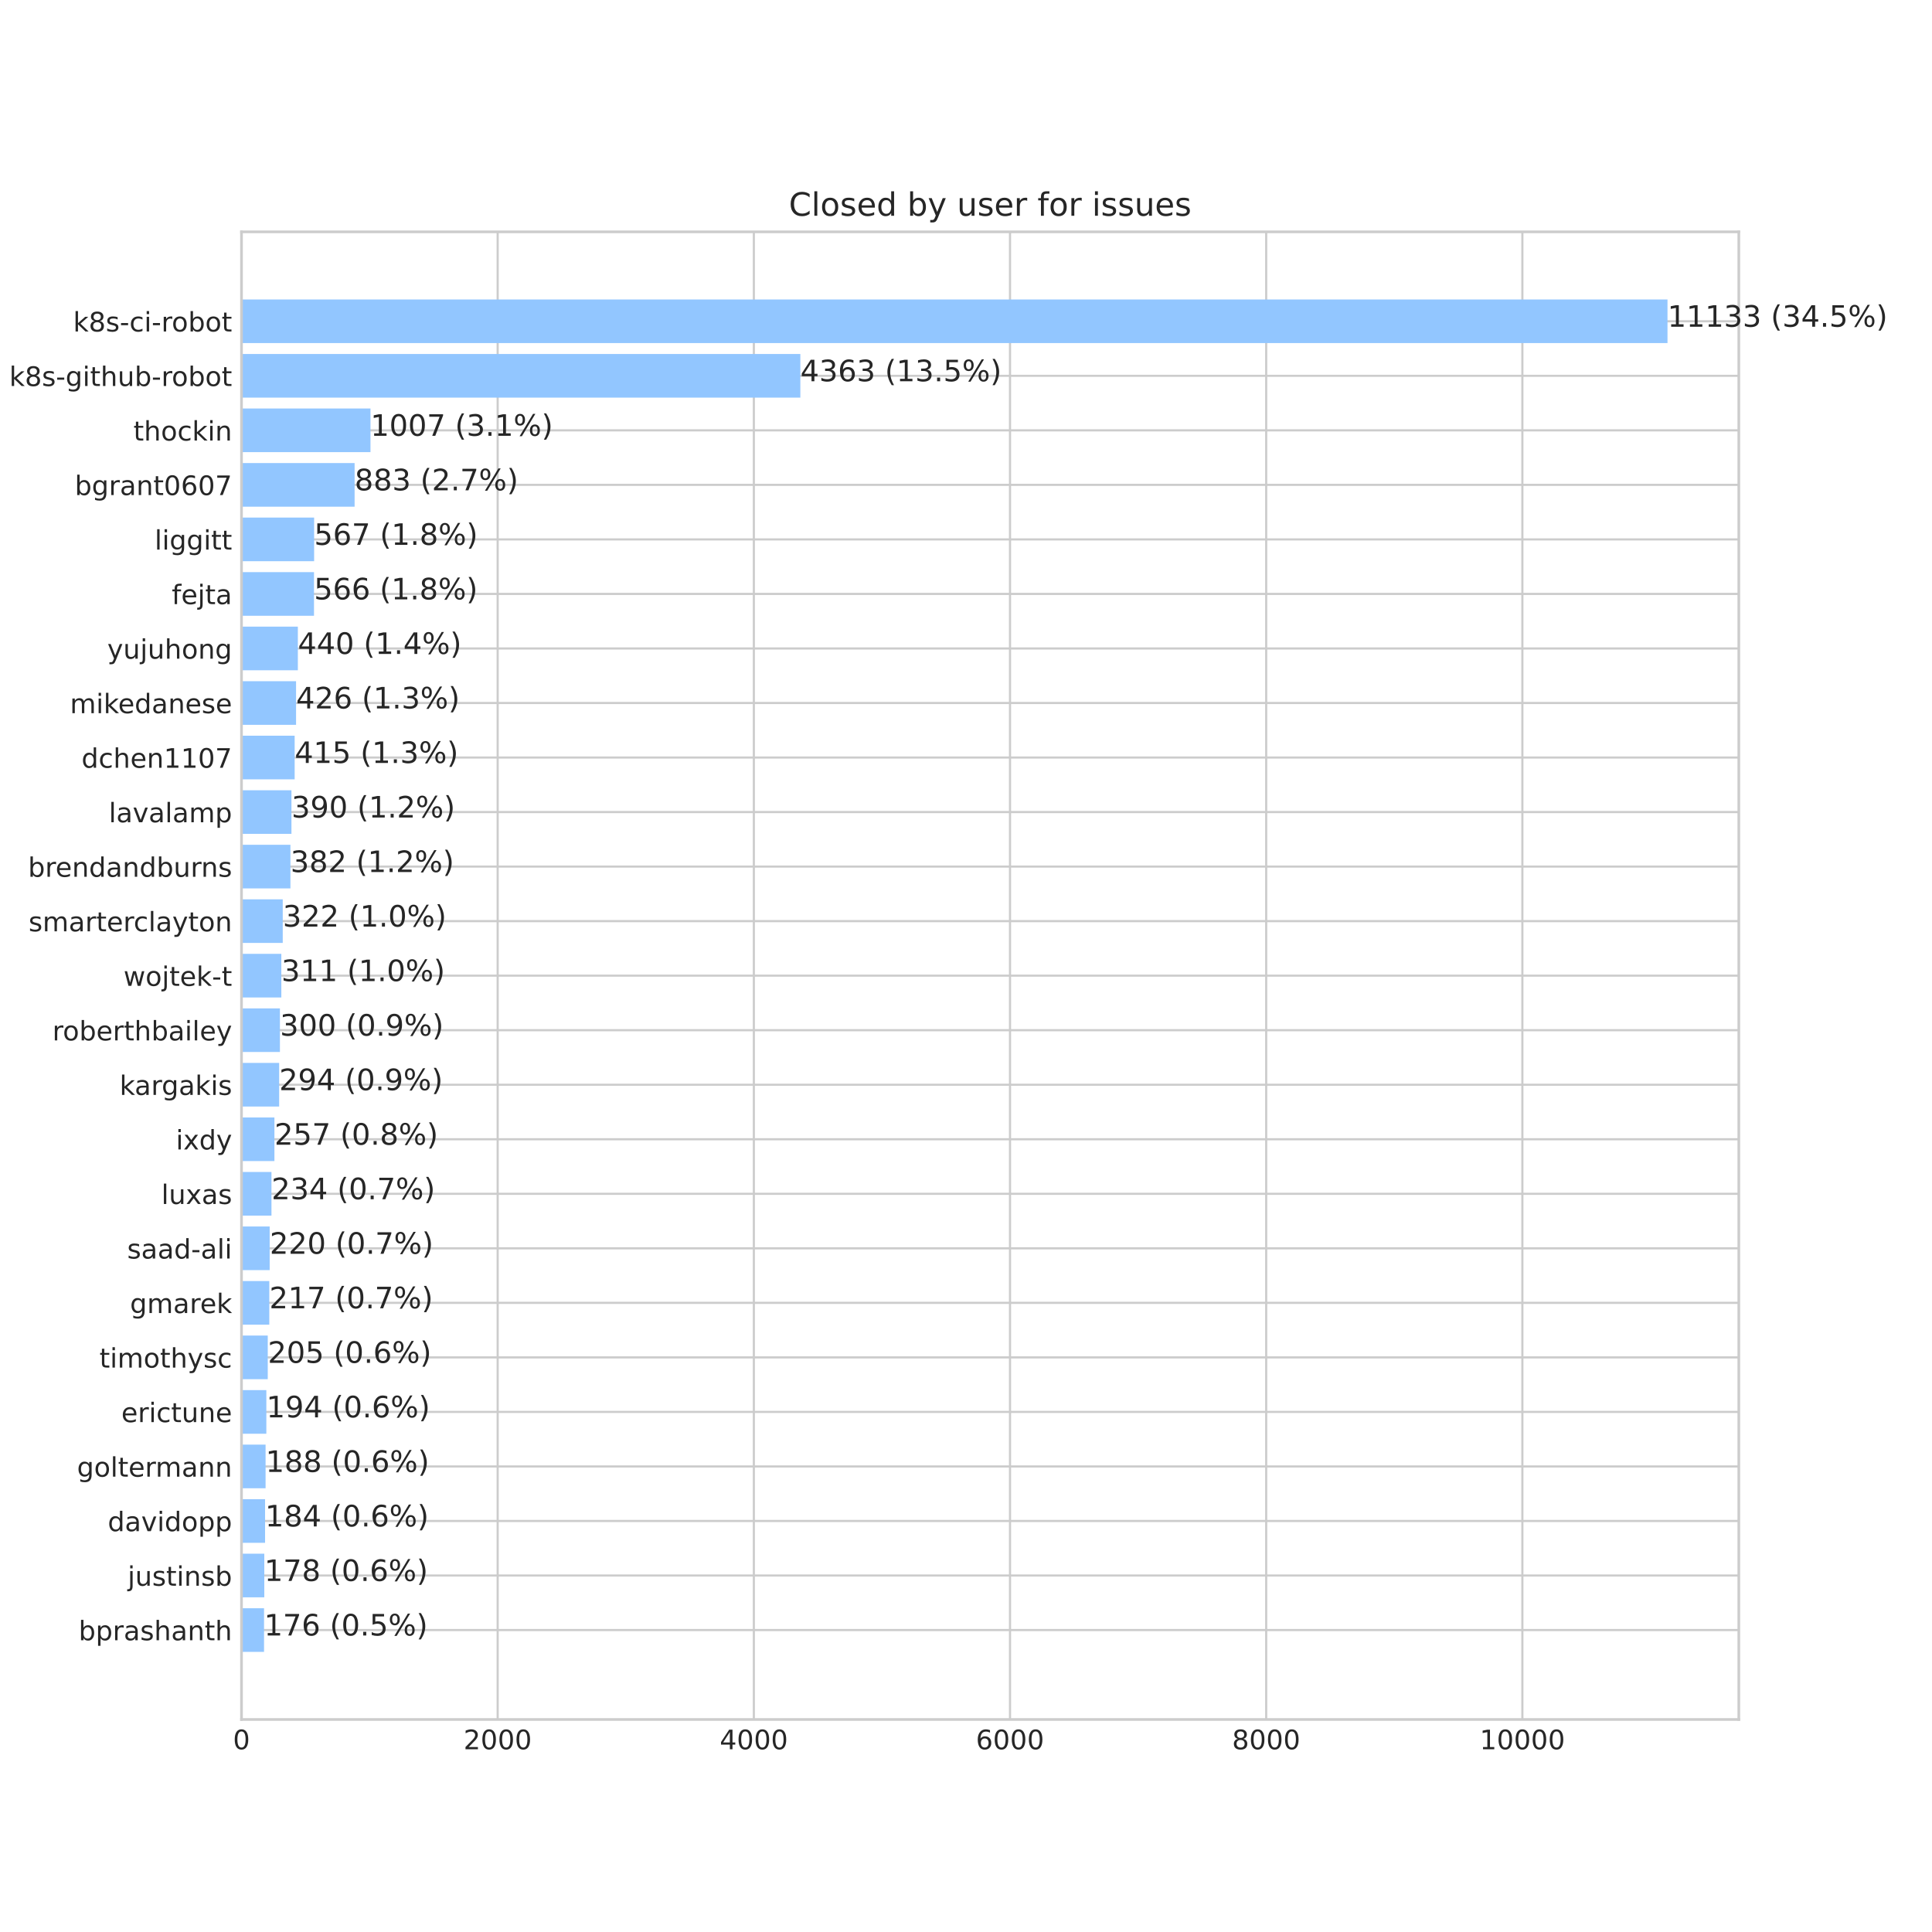 <?xml version="1.0" encoding="utf-8" standalone="no"?>
<!DOCTYPE svg PUBLIC "-//W3C//DTD SVG 1.1//EN"
  "http://www.w3.org/Graphics/SVG/1.1/DTD/svg11.dtd">
<!-- Created with matplotlib (https://matplotlib.org/) -->
<svg height="720pt" version="1.1" viewBox="0 0 720 720" width="720pt" xmlns="http://www.w3.org/2000/svg" xmlns:xlink="http://www.w3.org/1999/xlink">
 <defs>
  <style type="text/css">
*{stroke-linecap:butt;stroke-linejoin:round;}
  </style>
 </defs>
 <g id="figure_1">
  <g id="patch_1">
   <path d="M 0 720 
L 720 720 
L 720 0 
L 0 0 
z
" style="fill:#ffffff;"/>
  </g>
  <g id="axes_1">
   <g id="patch_2">
    <path d="M 90 640.8 
L 648 640.8 
L 648 86.4 
L 90 86.4 
z
" style="fill:#ffffff;"/>
   </g>
   <g id="matplotlib.axis_1">
    <g id="xtick_1">
     <g id="line2d_1">
      <path clip-path="url(#p7b644483f0)" d="M 90 640.8 
L 90 86.4 
" style="fill:none;stroke:#cccccc;stroke-linecap:round;stroke-width:0.8;"/>
     </g>
     <g id="line2d_2"/>
     <g id="text_1">
      <!-- 0 -->
      <defs>
       <path d="M 31.781 66.406 
Q 24.172 66.406 20.328 58.906 
Q 16.5 51.422 16.5 36.375 
Q 16.5 21.391 20.328 13.891 
Q 24.172 6.391 31.781 6.391 
Q 39.453 6.391 43.281 13.891 
Q 47.125 21.391 47.125 36.375 
Q 47.125 51.422 43.281 58.906 
Q 39.453 66.406 31.781 66.406 
z
M 31.781 74.219 
Q 44.047 74.219 50.516 64.516 
Q 56.984 54.828 56.984 36.375 
Q 56.984 17.969 50.516 8.266 
Q 44.047 -1.422 31.781 -1.422 
Q 19.531 -1.422 13.062 8.266 
Q 6.594 17.969 6.594 36.375 
Q 6.594 54.828 13.062 64.516 
Q 19.531 74.219 31.781 74.219 
z
" id="DejaVuSans-48"/>
      </defs>
      <g style="fill:#262626;" transform="translate(86.819 651.898)scale(0.1 -0.1)">
       <use xlink:href="#DejaVuSans-48"/>
      </g>
     </g>
    </g>
    <g id="xtick_2">
     <g id="line2d_3">
      <path clip-path="url(#p7b644483f0)" d="M 185.469 640.8 
L 185.469 86.4 
" style="fill:none;stroke:#cccccc;stroke-linecap:round;stroke-width:0.8;"/>
     </g>
     <g id="line2d_4"/>
     <g id="text_2">
      <!-- 2000 -->
      <defs>
       <path d="M 19.188 8.297 
L 53.609 8.297 
L 53.609 0 
L 7.328 0 
L 7.328 8.297 
Q 12.938 14.109 22.625 23.891 
Q 32.328 33.688 34.812 36.531 
Q 39.547 41.844 41.422 45.531 
Q 43.312 49.219 43.312 52.781 
Q 43.312 58.594 39.234 62.25 
Q 35.156 65.922 28.609 65.922 
Q 23.969 65.922 18.812 64.312 
Q 13.672 62.703 7.812 59.422 
L 7.812 69.391 
Q 13.766 71.781 18.938 73 
Q 24.125 74.219 28.422 74.219 
Q 39.75 74.219 46.484 68.547 
Q 53.219 62.891 53.219 53.422 
Q 53.219 48.922 51.531 44.891 
Q 49.859 40.875 45.406 35.406 
Q 44.188 33.984 37.641 27.219 
Q 31.109 20.453 19.188 8.297 
z
" id="DejaVuSans-50"/>
      </defs>
      <g style="fill:#262626;" transform="translate(172.744 651.898)scale(0.1 -0.1)">
       <use xlink:href="#DejaVuSans-50"/>
       <use x="63.623" xlink:href="#DejaVuSans-48"/>
       <use x="127.246" xlink:href="#DejaVuSans-48"/>
       <use x="190.869" xlink:href="#DejaVuSans-48"/>
      </g>
     </g>
    </g>
    <g id="xtick_3">
     <g id="line2d_5">
      <path clip-path="url(#p7b644483f0)" d="M 280.938 640.8 
L 280.938 86.4 
" style="fill:none;stroke:#cccccc;stroke-linecap:round;stroke-width:0.8;"/>
     </g>
     <g id="line2d_6"/>
     <g id="text_3">
      <!-- 4000 -->
      <defs>
       <path d="M 37.797 64.312 
L 12.891 25.391 
L 37.797 25.391 
z
M 35.203 72.906 
L 47.609 72.906 
L 47.609 25.391 
L 58.016 25.391 
L 58.016 17.188 
L 47.609 17.188 
L 47.609 0 
L 37.797 0 
L 37.797 17.188 
L 4.891 17.188 
L 4.891 26.703 
z
" id="DejaVuSans-52"/>
      </defs>
      <g style="fill:#262626;" transform="translate(268.213 651.898)scale(0.1 -0.1)">
       <use xlink:href="#DejaVuSans-52"/>
       <use x="63.623" xlink:href="#DejaVuSans-48"/>
       <use x="127.246" xlink:href="#DejaVuSans-48"/>
       <use x="190.869" xlink:href="#DejaVuSans-48"/>
      </g>
     </g>
    </g>
    <g id="xtick_4">
     <g id="line2d_7">
      <path clip-path="url(#p7b644483f0)" d="M 376.407 640.8 
L 376.407 86.4 
" style="fill:none;stroke:#cccccc;stroke-linecap:round;stroke-width:0.8;"/>
     </g>
     <g id="line2d_8"/>
     <g id="text_4">
      <!-- 6000 -->
      <defs>
       <path d="M 33.016 40.375 
Q 26.375 40.375 22.484 35.828 
Q 18.609 31.297 18.609 23.391 
Q 18.609 15.531 22.484 10.953 
Q 26.375 6.391 33.016 6.391 
Q 39.656 6.391 43.531 10.953 
Q 47.406 15.531 47.406 23.391 
Q 47.406 31.297 43.531 35.828 
Q 39.656 40.375 33.016 40.375 
z
M 52.594 71.297 
L 52.594 62.312 
Q 48.875 64.062 45.094 64.984 
Q 41.312 65.922 37.594 65.922 
Q 27.828 65.922 22.672 59.328 
Q 17.531 52.734 16.797 39.406 
Q 19.672 43.656 24.016 45.922 
Q 28.375 48.188 33.594 48.188 
Q 44.578 48.188 50.953 41.516 
Q 57.328 34.859 57.328 23.391 
Q 57.328 12.156 50.688 5.359 
Q 44.047 -1.422 33.016 -1.422 
Q 20.359 -1.422 13.672 8.266 
Q 6.984 17.969 6.984 36.375 
Q 6.984 53.656 15.188 63.938 
Q 23.391 74.219 37.203 74.219 
Q 40.922 74.219 44.703 73.484 
Q 48.484 72.75 52.594 71.297 
z
" id="DejaVuSans-54"/>
      </defs>
      <g style="fill:#262626;" transform="translate(363.682 651.898)scale(0.1 -0.1)">
       <use xlink:href="#DejaVuSans-54"/>
       <use x="63.623" xlink:href="#DejaVuSans-48"/>
       <use x="127.246" xlink:href="#DejaVuSans-48"/>
       <use x="190.869" xlink:href="#DejaVuSans-48"/>
      </g>
     </g>
    </g>
    <g id="xtick_5">
     <g id="line2d_9">
      <path clip-path="url(#p7b644483f0)" d="M 471.876 640.8 
L 471.876 86.4 
" style="fill:none;stroke:#cccccc;stroke-linecap:round;stroke-width:0.8;"/>
     </g>
     <g id="line2d_10"/>
     <g id="text_5">
      <!-- 8000 -->
      <defs>
       <path d="M 31.781 34.625 
Q 24.75 34.625 20.719 30.859 
Q 16.703 27.094 16.703 20.516 
Q 16.703 13.922 20.719 10.156 
Q 24.75 6.391 31.781 6.391 
Q 38.812 6.391 42.859 10.172 
Q 46.922 13.969 46.922 20.516 
Q 46.922 27.094 42.891 30.859 
Q 38.875 34.625 31.781 34.625 
z
M 21.922 38.812 
Q 15.578 40.375 12.031 44.719 
Q 8.5 49.078 8.5 55.328 
Q 8.5 64.062 14.719 69.141 
Q 20.953 74.219 31.781 74.219 
Q 42.672 74.219 48.875 69.141 
Q 55.078 64.062 55.078 55.328 
Q 55.078 49.078 51.531 44.719 
Q 48 40.375 41.703 38.812 
Q 48.828 37.156 52.797 32.312 
Q 56.781 27.484 56.781 20.516 
Q 56.781 9.906 50.312 4.234 
Q 43.844 -1.422 31.781 -1.422 
Q 19.734 -1.422 13.25 4.234 
Q 6.781 9.906 6.781 20.516 
Q 6.781 27.484 10.781 32.312 
Q 14.797 37.156 21.922 38.812 
z
M 18.312 54.391 
Q 18.312 48.734 21.844 45.562 
Q 25.391 42.391 31.781 42.391 
Q 38.141 42.391 41.719 45.562 
Q 45.312 48.734 45.312 54.391 
Q 45.312 60.062 41.719 63.234 
Q 38.141 66.406 31.781 66.406 
Q 25.391 66.406 21.844 63.234 
Q 18.312 60.062 18.312 54.391 
z
" id="DejaVuSans-56"/>
      </defs>
      <g style="fill:#262626;" transform="translate(459.151 651.898)scale(0.1 -0.1)">
       <use xlink:href="#DejaVuSans-56"/>
       <use x="63.623" xlink:href="#DejaVuSans-48"/>
       <use x="127.246" xlink:href="#DejaVuSans-48"/>
       <use x="190.869" xlink:href="#DejaVuSans-48"/>
      </g>
     </g>
    </g>
    <g id="xtick_6">
     <g id="line2d_11">
      <path clip-path="url(#p7b644483f0)" d="M 567.345 640.8 
L 567.345 86.4 
" style="fill:none;stroke:#cccccc;stroke-linecap:round;stroke-width:0.8;"/>
     </g>
     <g id="line2d_12"/>
     <g id="text_6">
      <!-- 10000 -->
      <defs>
       <path d="M 12.406 8.297 
L 28.516 8.297 
L 28.516 63.922 
L 10.984 60.406 
L 10.984 69.391 
L 28.422 72.906 
L 38.281 72.906 
L 38.281 8.297 
L 54.391 8.297 
L 54.391 0 
L 12.406 0 
z
" id="DejaVuSans-49"/>
      </defs>
      <g style="fill:#262626;" transform="translate(551.439 651.898)scale(0.1 -0.1)">
       <use xlink:href="#DejaVuSans-49"/>
       <use x="63.623" xlink:href="#DejaVuSans-48"/>
       <use x="127.246" xlink:href="#DejaVuSans-48"/>
       <use x="190.869" xlink:href="#DejaVuSans-48"/>
       <use x="254.492" xlink:href="#DejaVuSans-48"/>
      </g>
     </g>
    </g>
   </g>
   <g id="matplotlib.axis_2">
    <g id="ytick_1">
     <g id="line2d_13">
      <path clip-path="url(#p7b644483f0)" d="M 90 607.471 
L 648 607.471 
" style="fill:none;stroke:#cccccc;stroke-linecap:round;stroke-width:0.8;"/>
     </g>
     <g id="line2d_14"/>
     <g id="text_7">
      <!-- bprashanth -->
      <defs>
       <path d="M 48.688 27.297 
Q 48.688 37.203 44.609 42.844 
Q 40.531 48.484 33.406 48.484 
Q 26.266 48.484 22.188 42.844 
Q 18.109 37.203 18.109 27.297 
Q 18.109 17.391 22.188 11.75 
Q 26.266 6.109 33.406 6.109 
Q 40.531 6.109 44.609 11.75 
Q 48.688 17.391 48.688 27.297 
z
M 18.109 46.391 
Q 20.953 51.266 25.266 53.625 
Q 29.594 56 35.594 56 
Q 45.562 56 51.781 48.094 
Q 58.016 40.188 58.016 27.297 
Q 58.016 14.406 51.781 6.484 
Q 45.562 -1.422 35.594 -1.422 
Q 29.594 -1.422 25.266 0.953 
Q 20.953 3.328 18.109 8.203 
L 18.109 0 
L 9.078 0 
L 9.078 75.984 
L 18.109 75.984 
z
" id="DejaVuSans-98"/>
       <path d="M 18.109 8.203 
L 18.109 -20.797 
L 9.078 -20.797 
L 9.078 54.688 
L 18.109 54.688 
L 18.109 46.391 
Q 20.953 51.266 25.266 53.625 
Q 29.594 56 35.594 56 
Q 45.562 56 51.781 48.094 
Q 58.016 40.188 58.016 27.297 
Q 58.016 14.406 51.781 6.484 
Q 45.562 -1.422 35.594 -1.422 
Q 29.594 -1.422 25.266 0.953 
Q 20.953 3.328 18.109 8.203 
z
M 48.688 27.297 
Q 48.688 37.203 44.609 42.844 
Q 40.531 48.484 33.406 48.484 
Q 26.266 48.484 22.188 42.844 
Q 18.109 37.203 18.109 27.297 
Q 18.109 17.391 22.188 11.75 
Q 26.266 6.109 33.406 6.109 
Q 40.531 6.109 44.609 11.75 
Q 48.688 17.391 48.688 27.297 
z
" id="DejaVuSans-112"/>
       <path d="M 41.109 46.297 
Q 39.594 47.172 37.812 47.578 
Q 36.031 48 33.891 48 
Q 26.266 48 22.188 43.047 
Q 18.109 38.094 18.109 28.812 
L 18.109 0 
L 9.078 0 
L 9.078 54.688 
L 18.109 54.688 
L 18.109 46.188 
Q 20.953 51.172 25.484 53.578 
Q 30.031 56 36.531 56 
Q 37.453 56 38.578 55.875 
Q 39.703 55.766 41.062 55.516 
z
" id="DejaVuSans-114"/>
       <path d="M 34.281 27.484 
Q 23.391 27.484 19.188 25 
Q 14.984 22.516 14.984 16.5 
Q 14.984 11.719 18.141 8.906 
Q 21.297 6.109 26.703 6.109 
Q 34.188 6.109 38.703 11.406 
Q 43.219 16.703 43.219 25.484 
L 43.219 27.484 
z
M 52.203 31.203 
L 52.203 0 
L 43.219 0 
L 43.219 8.297 
Q 40.141 3.328 35.547 0.953 
Q 30.953 -1.422 24.312 -1.422 
Q 15.922 -1.422 10.953 3.297 
Q 6 8.016 6 15.922 
Q 6 25.141 12.172 29.828 
Q 18.359 34.516 30.609 34.516 
L 43.219 34.516 
L 43.219 35.406 
Q 43.219 41.609 39.141 45 
Q 35.062 48.391 27.688 48.391 
Q 23 48.391 18.547 47.266 
Q 14.109 46.141 10.016 43.891 
L 10.016 52.203 
Q 14.938 54.109 19.578 55.047 
Q 24.219 56 28.609 56 
Q 40.484 56 46.344 49.844 
Q 52.203 43.703 52.203 31.203 
z
" id="DejaVuSans-97"/>
       <path d="M 44.281 53.078 
L 44.281 44.578 
Q 40.484 46.531 36.375 47.5 
Q 32.281 48.484 27.875 48.484 
Q 21.188 48.484 17.844 46.438 
Q 14.5 44.391 14.5 40.281 
Q 14.5 37.156 16.891 35.375 
Q 19.281 33.594 26.516 31.984 
L 29.594 31.297 
Q 39.156 29.25 43.188 25.516 
Q 47.219 21.781 47.219 15.094 
Q 47.219 7.469 41.188 3.016 
Q 35.156 -1.422 24.609 -1.422 
Q 20.219 -1.422 15.453 -0.562 
Q 10.688 0.297 5.422 2 
L 5.422 11.281 
Q 10.406 8.688 15.234 7.391 
Q 20.062 6.109 24.812 6.109 
Q 31.156 6.109 34.562 8.281 
Q 37.984 10.453 37.984 14.406 
Q 37.984 18.062 35.516 20.016 
Q 33.062 21.969 24.703 23.781 
L 21.578 24.516 
Q 13.234 26.266 9.516 29.906 
Q 5.812 33.547 5.812 39.891 
Q 5.812 47.609 11.281 51.797 
Q 16.75 56 26.812 56 
Q 31.781 56 36.172 55.266 
Q 40.578 54.547 44.281 53.078 
z
" id="DejaVuSans-115"/>
       <path d="M 54.891 33.016 
L 54.891 0 
L 45.906 0 
L 45.906 32.719 
Q 45.906 40.484 42.875 44.328 
Q 39.844 48.188 33.797 48.188 
Q 26.516 48.188 22.312 43.547 
Q 18.109 38.922 18.109 30.906 
L 18.109 0 
L 9.078 0 
L 9.078 75.984 
L 18.109 75.984 
L 18.109 46.188 
Q 21.344 51.125 25.703 53.562 
Q 30.078 56 35.797 56 
Q 45.219 56 50.047 50.172 
Q 54.891 44.344 54.891 33.016 
z
" id="DejaVuSans-104"/>
       <path d="M 54.891 33.016 
L 54.891 0 
L 45.906 0 
L 45.906 32.719 
Q 45.906 40.484 42.875 44.328 
Q 39.844 48.188 33.797 48.188 
Q 26.516 48.188 22.312 43.547 
Q 18.109 38.922 18.109 30.906 
L 18.109 0 
L 9.078 0 
L 9.078 54.688 
L 18.109 54.688 
L 18.109 46.188 
Q 21.344 51.125 25.703 53.562 
Q 30.078 56 35.797 56 
Q 45.219 56 50.047 50.172 
Q 54.891 44.344 54.891 33.016 
z
" id="DejaVuSans-110"/>
       <path d="M 18.312 70.219 
L 18.312 54.688 
L 36.812 54.688 
L 36.812 47.703 
L 18.312 47.703 
L 18.312 18.016 
Q 18.312 11.328 20.141 9.422 
Q 21.969 7.516 27.594 7.516 
L 36.812 7.516 
L 36.812 0 
L 27.594 0 
Q 17.188 0 13.234 3.875 
Q 9.281 7.766 9.281 18.016 
L 9.281 47.703 
L 2.688 47.703 
L 2.688 54.688 
L 9.281 54.688 
L 9.281 70.219 
z
" id="DejaVuSans-116"/>
      </defs>
      <g style="fill:#262626;" transform="translate(29.294 611.27)scale(0.1 -0.1)">
       <use xlink:href="#DejaVuSans-98"/>
       <use x="63.477" xlink:href="#DejaVuSans-112"/>
       <use x="126.953" xlink:href="#DejaVuSans-114"/>
       <use x="168.066" xlink:href="#DejaVuSans-97"/>
       <use x="229.346" xlink:href="#DejaVuSans-115"/>
       <use x="281.445" xlink:href="#DejaVuSans-104"/>
       <use x="344.824" xlink:href="#DejaVuSans-97"/>
       <use x="406.104" xlink:href="#DejaVuSans-110"/>
       <use x="469.482" xlink:href="#DejaVuSans-116"/>
       <use x="508.691" xlink:href="#DejaVuSans-104"/>
      </g>
     </g>
    </g>
    <g id="ytick_2">
     <g id="line2d_15">
      <path clip-path="url(#p7b644483f0)" d="M 90 587.148 
L 648 587.148 
" style="fill:none;stroke:#cccccc;stroke-linecap:round;stroke-width:0.8;"/>
     </g>
     <g id="line2d_16"/>
     <g id="text_8">
      <!-- justinsb -->
      <defs>
       <path d="M 9.422 54.688 
L 18.406 54.688 
L 18.406 -0.984 
Q 18.406 -11.422 14.422 -16.109 
Q 10.453 -20.797 1.609 -20.797 
L -1.812 -20.797 
L -1.812 -13.188 
L 0.594 -13.188 
Q 5.719 -13.188 7.562 -10.812 
Q 9.422 -8.453 9.422 -0.984 
z
M 9.422 75.984 
L 18.406 75.984 
L 18.406 64.594 
L 9.422 64.594 
z
" id="DejaVuSans-106"/>
       <path d="M 8.5 21.578 
L 8.5 54.688 
L 17.484 54.688 
L 17.484 21.922 
Q 17.484 14.156 20.5 10.266 
Q 23.531 6.391 29.594 6.391 
Q 36.859 6.391 41.078 11.031 
Q 45.312 15.672 45.312 23.688 
L 45.312 54.688 
L 54.297 54.688 
L 54.297 0 
L 45.312 0 
L 45.312 8.406 
Q 42.047 3.422 37.719 1 
Q 33.406 -1.422 27.688 -1.422 
Q 18.266 -1.422 13.375 4.438 
Q 8.5 10.297 8.5 21.578 
z
M 31.109 56 
z
" id="DejaVuSans-117"/>
       <path d="M 9.422 54.688 
L 18.406 54.688 
L 18.406 0 
L 9.422 0 
z
M 9.422 75.984 
L 18.406 75.984 
L 18.406 64.594 
L 9.422 64.594 
z
" id="DejaVuSans-105"/>
      </defs>
      <g style="fill:#262626;" transform="translate(47.581 590.948)scale(0.1 -0.1)">
       <use xlink:href="#DejaVuSans-106"/>
       <use x="27.783" xlink:href="#DejaVuSans-117"/>
       <use x="91.162" xlink:href="#DejaVuSans-115"/>
       <use x="143.262" xlink:href="#DejaVuSans-116"/>
       <use x="182.471" xlink:href="#DejaVuSans-105"/>
       <use x="210.254" xlink:href="#DejaVuSans-110"/>
       <use x="273.633" xlink:href="#DejaVuSans-115"/>
       <use x="325.732" xlink:href="#DejaVuSans-98"/>
      </g>
     </g>
    </g>
    <g id="ytick_3">
     <g id="line2d_17">
      <path clip-path="url(#p7b644483f0)" d="M 90 566.826 
L 648 566.826 
" style="fill:none;stroke:#cccccc;stroke-linecap:round;stroke-width:0.8;"/>
     </g>
     <g id="line2d_18"/>
     <g id="text_9">
      <!-- davidopp -->
      <defs>
       <path d="M 45.406 46.391 
L 45.406 75.984 
L 54.391 75.984 
L 54.391 0 
L 45.406 0 
L 45.406 8.203 
Q 42.578 3.328 38.25 0.953 
Q 33.938 -1.422 27.875 -1.422 
Q 17.969 -1.422 11.734 6.484 
Q 5.516 14.406 5.516 27.297 
Q 5.516 40.188 11.734 48.094 
Q 17.969 56 27.875 56 
Q 33.938 56 38.25 53.625 
Q 42.578 51.266 45.406 46.391 
z
M 14.797 27.297 
Q 14.797 17.391 18.875 11.75 
Q 22.953 6.109 30.078 6.109 
Q 37.203 6.109 41.297 11.75 
Q 45.406 17.391 45.406 27.297 
Q 45.406 37.203 41.297 42.844 
Q 37.203 48.484 30.078 48.484 
Q 22.953 48.484 18.875 42.844 
Q 14.797 37.203 14.797 27.297 
z
" id="DejaVuSans-100"/>
       <path d="M 2.984 54.688 
L 12.5 54.688 
L 29.594 8.797 
L 46.688 54.688 
L 56.203 54.688 
L 35.688 0 
L 23.484 0 
z
" id="DejaVuSans-118"/>
       <path d="M 30.609 48.391 
Q 23.391 48.391 19.188 42.75 
Q 14.984 37.109 14.984 27.297 
Q 14.984 17.484 19.156 11.844 
Q 23.344 6.203 30.609 6.203 
Q 37.797 6.203 41.984 11.859 
Q 46.188 17.531 46.188 27.297 
Q 46.188 37.016 41.984 42.703 
Q 37.797 48.391 30.609 48.391 
z
M 30.609 56 
Q 42.328 56 49.016 48.375 
Q 55.719 40.766 55.719 27.297 
Q 55.719 13.875 49.016 6.219 
Q 42.328 -1.422 30.609 -1.422 
Q 18.844 -1.422 12.172 6.219 
Q 5.516 13.875 5.516 27.297 
Q 5.516 40.766 12.172 48.375 
Q 18.844 56 30.609 56 
z
" id="DejaVuSans-111"/>
      </defs>
      <g style="fill:#262626;" transform="translate(40.163 570.625)scale(0.1 -0.1)">
       <use xlink:href="#DejaVuSans-100"/>
       <use x="63.477" xlink:href="#DejaVuSans-97"/>
       <use x="124.756" xlink:href="#DejaVuSans-118"/>
       <use x="183.936" xlink:href="#DejaVuSans-105"/>
       <use x="211.719" xlink:href="#DejaVuSans-100"/>
       <use x="275.195" xlink:href="#DejaVuSans-111"/>
       <use x="336.377" xlink:href="#DejaVuSans-112"/>
       <use x="399.854" xlink:href="#DejaVuSans-112"/>
      </g>
     </g>
    </g>
    <g id="ytick_4">
     <g id="line2d_19">
      <path clip-path="url(#p7b644483f0)" d="M 90 546.503 
L 648 546.503 
" style="fill:none;stroke:#cccccc;stroke-linecap:round;stroke-width:0.8;"/>
     </g>
     <g id="line2d_20"/>
     <g id="text_10">
      <!-- goltermann -->
      <defs>
       <path d="M 45.406 27.984 
Q 45.406 37.75 41.375 43.109 
Q 37.359 48.484 30.078 48.484 
Q 22.859 48.484 18.828 43.109 
Q 14.797 37.75 14.797 27.984 
Q 14.797 18.266 18.828 12.891 
Q 22.859 7.516 30.078 7.516 
Q 37.359 7.516 41.375 12.891 
Q 45.406 18.266 45.406 27.984 
z
M 54.391 6.781 
Q 54.391 -7.172 48.188 -13.984 
Q 42 -20.797 29.203 -20.797 
Q 24.469 -20.797 20.266 -20.094 
Q 16.062 -19.391 12.109 -17.922 
L 12.109 -9.188 
Q 16.062 -11.328 19.922 -12.344 
Q 23.781 -13.375 27.781 -13.375 
Q 36.625 -13.375 41.016 -8.766 
Q 45.406 -4.156 45.406 5.172 
L 45.406 9.625 
Q 42.625 4.781 38.281 2.391 
Q 33.938 0 27.875 0 
Q 17.828 0 11.672 7.656 
Q 5.516 15.328 5.516 27.984 
Q 5.516 40.672 11.672 48.328 
Q 17.828 56 27.875 56 
Q 33.938 56 38.281 53.609 
Q 42.625 51.219 45.406 46.391 
L 45.406 54.688 
L 54.391 54.688 
z
" id="DejaVuSans-103"/>
       <path d="M 9.422 75.984 
L 18.406 75.984 
L 18.406 0 
L 9.422 0 
z
" id="DejaVuSans-108"/>
       <path d="M 56.203 29.594 
L 56.203 25.203 
L 14.891 25.203 
Q 15.484 15.922 20.484 11.062 
Q 25.484 6.203 34.422 6.203 
Q 39.594 6.203 44.453 7.469 
Q 49.312 8.734 54.109 11.281 
L 54.109 2.781 
Q 49.266 0.734 44.188 -0.344 
Q 39.109 -1.422 33.891 -1.422 
Q 20.797 -1.422 13.156 6.188 
Q 5.516 13.812 5.516 26.812 
Q 5.516 40.234 12.766 48.109 
Q 20.016 56 32.328 56 
Q 43.359 56 49.781 48.891 
Q 56.203 41.797 56.203 29.594 
z
M 47.219 32.234 
Q 47.125 39.594 43.094 43.984 
Q 39.062 48.391 32.422 48.391 
Q 24.906 48.391 20.391 44.141 
Q 15.875 39.891 15.188 32.172 
z
" id="DejaVuSans-101"/>
       <path d="M 52 44.188 
Q 55.375 50.25 60.062 53.125 
Q 64.75 56 71.094 56 
Q 79.641 56 84.281 50.016 
Q 88.922 44.047 88.922 33.016 
L 88.922 0 
L 79.891 0 
L 79.891 32.719 
Q 79.891 40.578 77.094 44.375 
Q 74.312 48.188 68.609 48.188 
Q 61.625 48.188 57.562 43.547 
Q 53.516 38.922 53.516 30.906 
L 53.516 0 
L 44.484 0 
L 44.484 32.719 
Q 44.484 40.625 41.703 44.406 
Q 38.922 48.188 33.109 48.188 
Q 26.219 48.188 22.156 43.531 
Q 18.109 38.875 18.109 30.906 
L 18.109 0 
L 9.078 0 
L 9.078 54.688 
L 18.109 54.688 
L 18.109 46.188 
Q 21.188 51.219 25.484 53.609 
Q 29.781 56 35.688 56 
Q 41.656 56 45.828 52.969 
Q 50 49.953 52 44.188 
z
" id="DejaVuSans-109"/>
      </defs>
      <g style="fill:#262626;" transform="translate(28.702 550.302)scale(0.1 -0.1)">
       <use xlink:href="#DejaVuSans-103"/>
       <use x="63.477" xlink:href="#DejaVuSans-111"/>
       <use x="124.658" xlink:href="#DejaVuSans-108"/>
       <use x="152.441" xlink:href="#DejaVuSans-116"/>
       <use x="191.65" xlink:href="#DejaVuSans-101"/>
       <use x="253.174" xlink:href="#DejaVuSans-114"/>
       <use x="292.537" xlink:href="#DejaVuSans-109"/>
       <use x="389.949" xlink:href="#DejaVuSans-97"/>
       <use x="451.229" xlink:href="#DejaVuSans-110"/>
       <use x="514.607" xlink:href="#DejaVuSans-110"/>
      </g>
     </g>
    </g>
    <g id="ytick_5">
     <g id="line2d_21">
      <path clip-path="url(#p7b644483f0)" d="M 90 526.181 
L 648 526.181 
" style="fill:none;stroke:#cccccc;stroke-linecap:round;stroke-width:0.8;"/>
     </g>
     <g id="line2d_22"/>
     <g id="text_11">
      <!-- erictune -->
      <defs>
       <path d="M 48.781 52.594 
L 48.781 44.188 
Q 44.969 46.297 41.141 47.344 
Q 37.312 48.391 33.406 48.391 
Q 24.656 48.391 19.812 42.844 
Q 14.984 37.312 14.984 27.297 
Q 14.984 17.281 19.812 11.734 
Q 24.656 6.203 33.406 6.203 
Q 37.312 6.203 41.141 7.25 
Q 44.969 8.297 48.781 10.406 
L 48.781 2.094 
Q 45.016 0.344 40.984 -0.531 
Q 36.969 -1.422 32.422 -1.422 
Q 20.062 -1.422 12.781 6.344 
Q 5.516 14.109 5.516 27.297 
Q 5.516 40.672 12.859 48.328 
Q 20.219 56 33.016 56 
Q 37.156 56 41.109 55.141 
Q 45.062 54.297 48.781 52.594 
z
" id="DejaVuSans-99"/>
      </defs>
      <g style="fill:#262626;" transform="translate(45.211 529.98)scale(0.1 -0.1)">
       <use xlink:href="#DejaVuSans-101"/>
       <use x="61.523" xlink:href="#DejaVuSans-114"/>
       <use x="102.637" xlink:href="#DejaVuSans-105"/>
       <use x="130.42" xlink:href="#DejaVuSans-99"/>
       <use x="185.4" xlink:href="#DejaVuSans-116"/>
       <use x="224.609" xlink:href="#DejaVuSans-117"/>
       <use x="287.988" xlink:href="#DejaVuSans-110"/>
       <use x="351.367" xlink:href="#DejaVuSans-101"/>
      </g>
     </g>
    </g>
    <g id="ytick_6">
     <g id="line2d_23">
      <path clip-path="url(#p7b644483f0)" d="M 90 505.858 
L 648 505.858 
" style="fill:none;stroke:#cccccc;stroke-linecap:round;stroke-width:0.8;"/>
     </g>
     <g id="line2d_24"/>
     <g id="text_12">
      <!-- timothysc -->
      <defs>
       <path d="M 32.172 -5.078 
Q 28.375 -14.844 24.75 -17.812 
Q 21.141 -20.797 15.094 -20.797 
L 7.906 -20.797 
L 7.906 -13.281 
L 13.188 -13.281 
Q 16.891 -13.281 18.938 -11.516 
Q 21 -9.766 23.484 -3.219 
L 25.094 0.875 
L 2.984 54.688 
L 12.5 54.688 
L 29.594 11.922 
L 46.688 54.688 
L 56.203 54.688 
z
" id="DejaVuSans-121"/>
      </defs>
      <g style="fill:#262626;" transform="translate(37.058 509.657)scale(0.1 -0.1)">
       <use xlink:href="#DejaVuSans-116"/>
       <use x="39.209" xlink:href="#DejaVuSans-105"/>
       <use x="66.992" xlink:href="#DejaVuSans-109"/>
       <use x="164.404" xlink:href="#DejaVuSans-111"/>
       <use x="225.586" xlink:href="#DejaVuSans-116"/>
       <use x="264.795" xlink:href="#DejaVuSans-104"/>
       <use x="328.174" xlink:href="#DejaVuSans-121"/>
       <use x="387.354" xlink:href="#DejaVuSans-115"/>
       <use x="439.453" xlink:href="#DejaVuSans-99"/>
      </g>
     </g>
    </g>
    <g id="ytick_7">
     <g id="line2d_25">
      <path clip-path="url(#p7b644483f0)" d="M 90 485.535 
L 648 485.535 
" style="fill:none;stroke:#cccccc;stroke-linecap:round;stroke-width:0.8;"/>
     </g>
     <g id="line2d_26"/>
     <g id="text_13">
      <!-- gmarek -->
      <defs>
       <path d="M 9.078 75.984 
L 18.109 75.984 
L 18.109 31.109 
L 44.922 54.688 
L 56.391 54.688 
L 27.391 29.109 
L 57.625 0 
L 45.906 0 
L 18.109 26.703 
L 18.109 0 
L 9.078 0 
z
" id="DejaVuSans-107"/>
      </defs>
      <g style="fill:#262626;" transform="translate(48.453 489.335)scale(0.1 -0.1)">
       <use xlink:href="#DejaVuSans-103"/>
       <use x="63.477" xlink:href="#DejaVuSans-109"/>
       <use x="160.889" xlink:href="#DejaVuSans-97"/>
       <use x="222.168" xlink:href="#DejaVuSans-114"/>
       <use x="261.031" xlink:href="#DejaVuSans-101"/>
       <use x="322.555" xlink:href="#DejaVuSans-107"/>
      </g>
     </g>
    </g>
    <g id="ytick_8">
     <g id="line2d_27">
      <path clip-path="url(#p7b644483f0)" d="M 90 465.213 
L 648 465.213 
" style="fill:none;stroke:#cccccc;stroke-linecap:round;stroke-width:0.8;"/>
     </g>
     <g id="line2d_28"/>
     <g id="text_14">
      <!-- saad-ali -->
      <defs>
       <path d="M 4.891 31.391 
L 31.203 31.391 
L 31.203 23.391 
L 4.891 23.391 
z
" id="DejaVuSans-45"/>
      </defs>
      <g style="fill:#262626;" transform="translate(47.394 469.012)scale(0.1 -0.1)">
       <use xlink:href="#DejaVuSans-115"/>
       <use x="52.1" xlink:href="#DejaVuSans-97"/>
       <use x="113.379" xlink:href="#DejaVuSans-97"/>
       <use x="174.658" xlink:href="#DejaVuSans-100"/>
       <use x="238.135" xlink:href="#DejaVuSans-45"/>
       <use x="274.219" xlink:href="#DejaVuSans-97"/>
       <use x="335.498" xlink:href="#DejaVuSans-108"/>
       <use x="363.281" xlink:href="#DejaVuSans-105"/>
      </g>
     </g>
    </g>
    <g id="ytick_9">
     <g id="line2d_29">
      <path clip-path="url(#p7b644483f0)" d="M 90 444.89 
L 648 444.89 
" style="fill:none;stroke:#cccccc;stroke-linecap:round;stroke-width:0.8;"/>
     </g>
     <g id="line2d_30"/>
     <g id="text_15">
      <!-- luxas -->
      <defs>
       <path d="M 54.891 54.688 
L 35.109 28.078 
L 55.906 0 
L 45.312 0 
L 29.391 21.484 
L 13.484 0 
L 2.875 0 
L 24.125 28.609 
L 4.688 54.688 
L 15.281 54.688 
L 29.781 35.203 
L 44.281 54.688 
z
" id="DejaVuSans-120"/>
      </defs>
      <g style="fill:#262626;" transform="translate(60.128 448.69)scale(0.1 -0.1)">
       <use xlink:href="#DejaVuSans-108"/>
       <use x="27.783" xlink:href="#DejaVuSans-117"/>
       <use x="91.162" xlink:href="#DejaVuSans-120"/>
       <use x="150.342" xlink:href="#DejaVuSans-97"/>
       <use x="211.621" xlink:href="#DejaVuSans-115"/>
      </g>
     </g>
    </g>
    <g id="ytick_10">
     <g id="line2d_31">
      <path clip-path="url(#p7b644483f0)" d="M 90 424.568 
L 648 424.568 
" style="fill:none;stroke:#cccccc;stroke-linecap:round;stroke-width:0.8;"/>
     </g>
     <g id="line2d_32"/>
     <g id="text_16">
      <!-- ixdy -->
      <g style="fill:#262626;" transform="translate(65.536 428.367)scale(0.1 -0.1)">
       <use xlink:href="#DejaVuSans-105"/>
       <use x="27.783" xlink:href="#DejaVuSans-120"/>
       <use x="86.963" xlink:href="#DejaVuSans-100"/>
       <use x="150.439" xlink:href="#DejaVuSans-121"/>
      </g>
     </g>
    </g>
    <g id="ytick_11">
     <g id="line2d_33">
      <path clip-path="url(#p7b644483f0)" d="M 90 404.245 
L 648 404.245 
" style="fill:none;stroke:#cccccc;stroke-linecap:round;stroke-width:0.8;"/>
     </g>
     <g id="line2d_34"/>
     <g id="text_17">
      <!-- kargakis -->
      <g style="fill:#262626;" transform="translate(44.566 408.044)scale(0.1 -0.1)">
       <use xlink:href="#DejaVuSans-107"/>
       <use x="56.16" xlink:href="#DejaVuSans-97"/>
       <use x="117.439" xlink:href="#DejaVuSans-114"/>
       <use x="156.803" xlink:href="#DejaVuSans-103"/>
       <use x="220.279" xlink:href="#DejaVuSans-97"/>
       <use x="281.559" xlink:href="#DejaVuSans-107"/>
       <use x="339.469" xlink:href="#DejaVuSans-105"/>
       <use x="367.252" xlink:href="#DejaVuSans-115"/>
      </g>
     </g>
    </g>
    <g id="ytick_12">
     <g id="line2d_35">
      <path clip-path="url(#p7b644483f0)" d="M 90 383.923 
L 648 383.923 
" style="fill:none;stroke:#cccccc;stroke-linecap:round;stroke-width:0.8;"/>
     </g>
     <g id="line2d_36"/>
     <g id="text_18">
      <!-- roberthbailey -->
      <g style="fill:#262626;" transform="translate(19.52 387.722)scale(0.1 -0.1)">
       <use xlink:href="#DejaVuSans-114"/>
       <use x="38.863" xlink:href="#DejaVuSans-111"/>
       <use x="100.045" xlink:href="#DejaVuSans-98"/>
       <use x="163.521" xlink:href="#DejaVuSans-101"/>
       <use x="225.045" xlink:href="#DejaVuSans-114"/>
       <use x="266.158" xlink:href="#DejaVuSans-116"/>
       <use x="305.367" xlink:href="#DejaVuSans-104"/>
       <use x="368.746" xlink:href="#DejaVuSans-98"/>
       <use x="432.223" xlink:href="#DejaVuSans-97"/>
       <use x="493.502" xlink:href="#DejaVuSans-105"/>
       <use x="521.285" xlink:href="#DejaVuSans-108"/>
       <use x="549.068" xlink:href="#DejaVuSans-101"/>
       <use x="610.592" xlink:href="#DejaVuSans-121"/>
      </g>
     </g>
    </g>
    <g id="ytick_13">
     <g id="line2d_37">
      <path clip-path="url(#p7b644483f0)" d="M 90 363.6 
L 648 363.6 
" style="fill:none;stroke:#cccccc;stroke-linecap:round;stroke-width:0.8;"/>
     </g>
     <g id="line2d_38"/>
     <g id="text_19">
      <!-- wojtek-t -->
      <defs>
       <path d="M 4.203 54.688 
L 13.188 54.688 
L 24.422 12.016 
L 35.594 54.688 
L 46.188 54.688 
L 57.422 12.016 
L 68.609 54.688 
L 77.594 54.688 
L 63.281 0 
L 52.688 0 
L 40.922 44.828 
L 29.109 0 
L 18.5 0 
z
" id="DejaVuSans-119"/>
      </defs>
      <g style="fill:#262626;" transform="translate(46.033 367.399)scale(0.1 -0.1)">
       <use xlink:href="#DejaVuSans-119"/>
       <use x="81.787" xlink:href="#DejaVuSans-111"/>
       <use x="142.969" xlink:href="#DejaVuSans-106"/>
       <use x="170.752" xlink:href="#DejaVuSans-116"/>
       <use x="209.961" xlink:href="#DejaVuSans-101"/>
       <use x="271.484" xlink:href="#DejaVuSans-107"/>
       <use x="329.395" xlink:href="#DejaVuSans-45"/>
       <use x="365.479" xlink:href="#DejaVuSans-116"/>
      </g>
     </g>
    </g>
    <g id="ytick_14">
     <g id="line2d_39">
      <path clip-path="url(#p7b644483f0)" d="M 90 343.277 
L 648 343.277 
" style="fill:none;stroke:#cccccc;stroke-linecap:round;stroke-width:0.8;"/>
     </g>
     <g id="line2d_40"/>
     <g id="text_20">
      <!-- smarterclayton -->
      <g style="fill:#262626;" transform="translate(10.652 347.077)scale(0.1 -0.1)">
       <use xlink:href="#DejaVuSans-115"/>
       <use x="52.1" xlink:href="#DejaVuSans-109"/>
       <use x="149.512" xlink:href="#DejaVuSans-97"/>
       <use x="210.791" xlink:href="#DejaVuSans-114"/>
       <use x="251.904" xlink:href="#DejaVuSans-116"/>
       <use x="291.113" xlink:href="#DejaVuSans-101"/>
       <use x="352.637" xlink:href="#DejaVuSans-114"/>
       <use x="391.5" xlink:href="#DejaVuSans-99"/>
       <use x="446.48" xlink:href="#DejaVuSans-108"/>
       <use x="474.264" xlink:href="#DejaVuSans-97"/>
       <use x="535.543" xlink:href="#DejaVuSans-121"/>
       <use x="594.723" xlink:href="#DejaVuSans-116"/>
       <use x="633.932" xlink:href="#DejaVuSans-111"/>
       <use x="695.113" xlink:href="#DejaVuSans-110"/>
      </g>
     </g>
    </g>
    <g id="ytick_15">
     <g id="line2d_41">
      <path clip-path="url(#p7b644483f0)" d="M 90 322.955 
L 648 322.955 
" style="fill:none;stroke:#cccccc;stroke-linecap:round;stroke-width:0.8;"/>
     </g>
     <g id="line2d_42"/>
     <g id="text_21">
      <!-- brendandburns -->
      <g style="fill:#262626;" transform="translate(10.444 326.754)scale(0.1 -0.1)">
       <use xlink:href="#DejaVuSans-98"/>
       <use x="63.477" xlink:href="#DejaVuSans-114"/>
       <use x="102.34" xlink:href="#DejaVuSans-101"/>
       <use x="163.863" xlink:href="#DejaVuSans-110"/>
       <use x="227.242" xlink:href="#DejaVuSans-100"/>
       <use x="290.719" xlink:href="#DejaVuSans-97"/>
       <use x="351.998" xlink:href="#DejaVuSans-110"/>
       <use x="415.377" xlink:href="#DejaVuSans-100"/>
       <use x="478.854" xlink:href="#DejaVuSans-98"/>
       <use x="542.33" xlink:href="#DejaVuSans-117"/>
       <use x="605.709" xlink:href="#DejaVuSans-114"/>
       <use x="645.072" xlink:href="#DejaVuSans-110"/>
       <use x="708.451" xlink:href="#DejaVuSans-115"/>
      </g>
     </g>
    </g>
    <g id="ytick_16">
     <g id="line2d_43">
      <path clip-path="url(#p7b644483f0)" d="M 90 302.632 
L 648 302.632 
" style="fill:none;stroke:#cccccc;stroke-linecap:round;stroke-width:0.8;"/>
     </g>
     <g id="line2d_44"/>
     <g id="text_22">
      <!-- lavalamp -->
      <g style="fill:#262626;" transform="translate(40.552 306.431)scale(0.1 -0.1)">
       <use xlink:href="#DejaVuSans-108"/>
       <use x="27.783" xlink:href="#DejaVuSans-97"/>
       <use x="89.062" xlink:href="#DejaVuSans-118"/>
       <use x="148.242" xlink:href="#DejaVuSans-97"/>
       <use x="209.521" xlink:href="#DejaVuSans-108"/>
       <use x="237.305" xlink:href="#DejaVuSans-97"/>
       <use x="298.584" xlink:href="#DejaVuSans-109"/>
       <use x="395.996" xlink:href="#DejaVuSans-112"/>
      </g>
     </g>
    </g>
    <g id="ytick_17">
     <g id="line2d_45">
      <path clip-path="url(#p7b644483f0)" d="M 90 282.31 
L 648 282.31 
" style="fill:none;stroke:#cccccc;stroke-linecap:round;stroke-width:0.8;"/>
     </g>
     <g id="line2d_46"/>
     <g id="text_23">
      <!-- dchen1107 -->
      <defs>
       <path d="M 8.203 72.906 
L 55.078 72.906 
L 55.078 68.703 
L 28.609 0 
L 18.312 0 
L 43.219 64.594 
L 8.203 64.594 
z
" id="DejaVuSans-55"/>
      </defs>
      <g style="fill:#262626;" transform="translate(30.375 286.109)scale(0.1 -0.1)">
       <use xlink:href="#DejaVuSans-100"/>
       <use x="63.477" xlink:href="#DejaVuSans-99"/>
       <use x="118.457" xlink:href="#DejaVuSans-104"/>
       <use x="181.836" xlink:href="#DejaVuSans-101"/>
       <use x="243.359" xlink:href="#DejaVuSans-110"/>
       <use x="306.738" xlink:href="#DejaVuSans-49"/>
       <use x="370.361" xlink:href="#DejaVuSans-49"/>
       <use x="433.984" xlink:href="#DejaVuSans-48"/>
       <use x="497.607" xlink:href="#DejaVuSans-55"/>
      </g>
     </g>
    </g>
    <g id="ytick_18">
     <g id="line2d_47">
      <path clip-path="url(#p7b644483f0)" d="M 90 261.987 
L 648 261.987 
" style="fill:none;stroke:#cccccc;stroke-linecap:round;stroke-width:0.8;"/>
     </g>
     <g id="line2d_48"/>
     <g id="text_24">
      <!-- mikedanese -->
      <g style="fill:#262626;" transform="translate(26.07 265.786)scale(0.1 -0.1)">
       <use xlink:href="#DejaVuSans-109"/>
       <use x="97.412" xlink:href="#DejaVuSans-105"/>
       <use x="125.195" xlink:href="#DejaVuSans-107"/>
       <use x="179.48" xlink:href="#DejaVuSans-101"/>
       <use x="241.004" xlink:href="#DejaVuSans-100"/>
       <use x="304.48" xlink:href="#DejaVuSans-97"/>
       <use x="365.76" xlink:href="#DejaVuSans-110"/>
       <use x="429.139" xlink:href="#DejaVuSans-101"/>
       <use x="490.662" xlink:href="#DejaVuSans-115"/>
       <use x="542.762" xlink:href="#DejaVuSans-101"/>
      </g>
     </g>
    </g>
    <g id="ytick_19">
     <g id="line2d_49">
      <path clip-path="url(#p7b644483f0)" d="M 90 241.665 
L 648 241.665 
" style="fill:none;stroke:#cccccc;stroke-linecap:round;stroke-width:0.8;"/>
     </g>
     <g id="line2d_50"/>
     <g id="text_25">
      <!-- yujuhong -->
      <g style="fill:#262626;" transform="translate(39.986 245.464)scale(0.1 -0.1)">
       <use xlink:href="#DejaVuSans-121"/>
       <use x="59.18" xlink:href="#DejaVuSans-117"/>
       <use x="122.559" xlink:href="#DejaVuSans-106"/>
       <use x="150.342" xlink:href="#DejaVuSans-117"/>
       <use x="213.721" xlink:href="#DejaVuSans-104"/>
       <use x="277.1" xlink:href="#DejaVuSans-111"/>
       <use x="338.281" xlink:href="#DejaVuSans-110"/>
       <use x="401.66" xlink:href="#DejaVuSans-103"/>
      </g>
     </g>
    </g>
    <g id="ytick_20">
     <g id="line2d_51">
      <path clip-path="url(#p7b644483f0)" d="M 90 221.342 
L 648 221.342 
" style="fill:none;stroke:#cccccc;stroke-linecap:round;stroke-width:0.8;"/>
     </g>
     <g id="line2d_52"/>
     <g id="text_26">
      <!-- fejta -->
      <defs>
       <path d="M 37.109 75.984 
L 37.109 68.5 
L 28.516 68.5 
Q 23.688 68.5 21.797 66.547 
Q 19.922 64.594 19.922 59.516 
L 19.922 54.688 
L 34.719 54.688 
L 34.719 47.703 
L 19.922 47.703 
L 19.922 0 
L 10.891 0 
L 10.891 47.703 
L 2.297 47.703 
L 2.297 54.688 
L 10.891 54.688 
L 10.891 58.5 
Q 10.891 67.625 15.141 71.797 
Q 19.391 75.984 28.609 75.984 
z
" id="DejaVuSans-102"/>
      </defs>
      <g style="fill:#262626;" transform="translate(64 225.141)scale(0.1 -0.1)">
       <use xlink:href="#DejaVuSans-102"/>
       <use x="35.205" xlink:href="#DejaVuSans-101"/>
       <use x="96.729" xlink:href="#DejaVuSans-106"/>
       <use x="124.512" xlink:href="#DejaVuSans-116"/>
       <use x="163.721" xlink:href="#DejaVuSans-97"/>
      </g>
     </g>
    </g>
    <g id="ytick_21">
     <g id="line2d_53">
      <path clip-path="url(#p7b644483f0)" d="M 90 201.019 
L 648 201.019 
" style="fill:none;stroke:#cccccc;stroke-linecap:round;stroke-width:0.8;"/>
     </g>
     <g id="line2d_54"/>
     <g id="text_27">
      <!-- liggitt -->
      <g style="fill:#262626;" transform="translate(57.628 204.819)scale(0.1 -0.1)">
       <use xlink:href="#DejaVuSans-108"/>
       <use x="27.783" xlink:href="#DejaVuSans-105"/>
       <use x="55.566" xlink:href="#DejaVuSans-103"/>
       <use x="119.043" xlink:href="#DejaVuSans-103"/>
       <use x="182.52" xlink:href="#DejaVuSans-105"/>
       <use x="210.303" xlink:href="#DejaVuSans-116"/>
       <use x="249.512" xlink:href="#DejaVuSans-116"/>
      </g>
     </g>
    </g>
    <g id="ytick_22">
     <g id="line2d_55">
      <path clip-path="url(#p7b644483f0)" d="M 90 180.697 
L 648 180.697 
" style="fill:none;stroke:#cccccc;stroke-linecap:round;stroke-width:0.8;"/>
     </g>
     <g id="line2d_56"/>
     <g id="text_28">
      <!-- bgrant0607 -->
      <g style="fill:#262626;" transform="translate(27.856 184.496)scale(0.1 -0.1)">
       <use xlink:href="#DejaVuSans-98"/>
       <use x="63.477" xlink:href="#DejaVuSans-103"/>
       <use x="126.953" xlink:href="#DejaVuSans-114"/>
       <use x="168.066" xlink:href="#DejaVuSans-97"/>
       <use x="229.346" xlink:href="#DejaVuSans-110"/>
       <use x="292.725" xlink:href="#DejaVuSans-116"/>
       <use x="331.934" xlink:href="#DejaVuSans-48"/>
       <use x="395.557" xlink:href="#DejaVuSans-54"/>
       <use x="459.18" xlink:href="#DejaVuSans-48"/>
       <use x="522.803" xlink:href="#DejaVuSans-55"/>
      </g>
     </g>
    </g>
    <g id="ytick_23">
     <g id="line2d_57">
      <path clip-path="url(#p7b644483f0)" d="M 90 160.374 
L 648 160.374 
" style="fill:none;stroke:#cccccc;stroke-linecap:round;stroke-width:0.8;"/>
     </g>
     <g id="line2d_58"/>
     <g id="text_29">
      <!-- thockin -->
      <g style="fill:#262626;" transform="translate(49.719 164.173)scale(0.1 -0.1)">
       <use xlink:href="#DejaVuSans-116"/>
       <use x="39.209" xlink:href="#DejaVuSans-104"/>
       <use x="102.588" xlink:href="#DejaVuSans-111"/>
       <use x="163.77" xlink:href="#DejaVuSans-99"/>
       <use x="218.75" xlink:href="#DejaVuSans-107"/>
       <use x="276.66" xlink:href="#DejaVuSans-105"/>
       <use x="304.443" xlink:href="#DejaVuSans-110"/>
      </g>
     </g>
    </g>
    <g id="ytick_24">
     <g id="line2d_59">
      <path clip-path="url(#p7b644483f0)" d="M 90 140.052 
L 648 140.052 
" style="fill:none;stroke:#cccccc;stroke-linecap:round;stroke-width:0.8;"/>
     </g>
     <g id="line2d_60"/>
     <g id="text_30">
      <!-- k8s-github-robot -->
      <g style="fill:#262626;" transform="translate(3.459 143.851)scale(0.1 -0.1)">
       <use xlink:href="#DejaVuSans-107"/>
       <use x="57.91" xlink:href="#DejaVuSans-56"/>
       <use x="121.533" xlink:href="#DejaVuSans-115"/>
       <use x="173.633" xlink:href="#DejaVuSans-45"/>
       <use x="209.717" xlink:href="#DejaVuSans-103"/>
       <use x="273.193" xlink:href="#DejaVuSans-105"/>
       <use x="300.977" xlink:href="#DejaVuSans-116"/>
       <use x="340.186" xlink:href="#DejaVuSans-104"/>
       <use x="403.564" xlink:href="#DejaVuSans-117"/>
       <use x="466.943" xlink:href="#DejaVuSans-98"/>
       <use x="530.42" xlink:href="#DejaVuSans-45"/>
       <use x="566.504" xlink:href="#DejaVuSans-114"/>
       <use x="605.367" xlink:href="#DejaVuSans-111"/>
       <use x="666.549" xlink:href="#DejaVuSans-98"/>
       <use x="730.025" xlink:href="#DejaVuSans-111"/>
       <use x="791.207" xlink:href="#DejaVuSans-116"/>
      </g>
     </g>
    </g>
    <g id="ytick_25">
     <g id="line2d_61">
      <path clip-path="url(#p7b644483f0)" d="M 90 119.729 
L 648 119.729 
" style="fill:none;stroke:#cccccc;stroke-linecap:round;stroke-width:0.8;"/>
     </g>
     <g id="line2d_62"/>
     <g id="text_31">
      <!-- k8s-ci-robot -->
      <g style="fill:#262626;" transform="translate(27.253 123.528)scale(0.1 -0.1)">
       <use xlink:href="#DejaVuSans-107"/>
       <use x="57.91" xlink:href="#DejaVuSans-56"/>
       <use x="121.533" xlink:href="#DejaVuSans-115"/>
       <use x="173.633" xlink:href="#DejaVuSans-45"/>
       <use x="209.717" xlink:href="#DejaVuSans-99"/>
       <use x="264.697" xlink:href="#DejaVuSans-105"/>
       <use x="292.48" xlink:href="#DejaVuSans-45"/>
       <use x="328.564" xlink:href="#DejaVuSans-114"/>
       <use x="367.428" xlink:href="#DejaVuSans-111"/>
       <use x="428.609" xlink:href="#DejaVuSans-98"/>
       <use x="492.086" xlink:href="#DejaVuSans-111"/>
       <use x="553.268" xlink:href="#DejaVuSans-116"/>
      </g>
     </g>
    </g>
   </g>
   <g id="patch_3">
    <path clip-path="url(#p7b644483f0)" d="M 90 615.6 
L 98.401 615.6 
L 98.401 599.342 
L 90 599.342 
z
" style="fill:#92c6ff;"/>
   </g>
   <g id="patch_4">
    <path clip-path="url(#p7b644483f0)" d="M 90 595.277 
L 98.497 595.277 
L 98.497 579.019 
L 90 579.019 
z
" style="fill:#92c6ff;"/>
   </g>
   <g id="patch_5">
    <path clip-path="url(#p7b644483f0)" d="M 90 574.955 
L 98.783 574.955 
L 98.783 558.697 
L 90 558.697 
z
" style="fill:#92c6ff;"/>
   </g>
   <g id="patch_6">
    <path clip-path="url(#p7b644483f0)" d="M 90 554.632 
L 98.974 554.632 
L 98.974 538.374 
L 90 538.374 
z
" style="fill:#92c6ff;"/>
   </g>
   <g id="patch_7">
    <path clip-path="url(#p7b644483f0)" d="M 90 534.31 
L 99.26 534.31 
L 99.26 518.052 
L 90 518.052 
z
" style="fill:#92c6ff;"/>
   </g>
   <g id="patch_8">
    <path clip-path="url(#p7b644483f0)" d="M 90 513.987 
L 99.786 513.987 
L 99.786 497.729 
L 90 497.729 
z
" style="fill:#92c6ff;"/>
   </g>
   <g id="patch_9">
    <path clip-path="url(#p7b644483f0)" d="M 90 493.665 
L 100.358 493.665 
L 100.358 477.406 
L 90 477.406 
z
" style="fill:#92c6ff;"/>
   </g>
   <g id="patch_10">
    <path clip-path="url(#p7b644483f0)" d="M 90 473.342 
L 100.502 473.342 
L 100.502 457.084 
L 90 457.084 
z
" style="fill:#92c6ff;"/>
   </g>
   <g id="patch_11">
    <path clip-path="url(#p7b644483f0)" d="M 90 453.019 
L 101.17 453.019 
L 101.17 436.761 
L 90 436.761 
z
" style="fill:#92c6ff;"/>
   </g>
   <g id="patch_12">
    <path clip-path="url(#p7b644483f0)" d="M 90 432.697 
L 102.268 432.697 
L 102.268 416.439 
L 90 416.439 
z
" style="fill:#92c6ff;"/>
   </g>
   <g id="patch_13">
    <path clip-path="url(#p7b644483f0)" d="M 90 412.374 
L 104.034 412.374 
L 104.034 396.116 
L 90 396.116 
z
" style="fill:#92c6ff;"/>
   </g>
   <g id="patch_14">
    <path clip-path="url(#p7b644483f0)" d="M 90 392.052 
L 104.32 392.052 
L 104.32 375.794 
L 90 375.794 
z
" style="fill:#92c6ff;"/>
   </g>
   <g id="patch_15">
    <path clip-path="url(#p7b644483f0)" d="M 90 371.729 
L 104.845 371.729 
L 104.845 355.471 
L 90 355.471 
z
" style="fill:#92c6ff;"/>
   </g>
   <g id="patch_16">
    <path clip-path="url(#p7b644483f0)" d="M 90 351.406 
L 105.371 351.406 
L 105.371 335.148 
L 90 335.148 
z
" style="fill:#92c6ff;"/>
   </g>
   <g id="patch_17">
    <path clip-path="url(#p7b644483f0)" d="M 90 331.084 
L 108.235 331.084 
L 108.235 314.826 
L 90 314.826 
z
" style="fill:#92c6ff;"/>
   </g>
   <g id="patch_18">
    <path clip-path="url(#p7b644483f0)" d="M 90 310.761 
L 108.616 310.761 
L 108.616 294.503 
L 90 294.503 
z
" style="fill:#92c6ff;"/>
   </g>
   <g id="patch_19">
    <path clip-path="url(#p7b644483f0)" d="M 90 290.439 
L 109.81 290.439 
L 109.81 274.181 
L 90 274.181 
z
" style="fill:#92c6ff;"/>
   </g>
   <g id="patch_20">
    <path clip-path="url(#p7b644483f0)" d="M 90 270.116 
L 110.335 270.116 
L 110.335 253.858 
L 90 253.858 
z
" style="fill:#92c6ff;"/>
   </g>
   <g id="patch_21">
    <path clip-path="url(#p7b644483f0)" d="M 90 249.794 
L 111.003 249.794 
L 111.003 233.535 
L 90 233.535 
z
" style="fill:#92c6ff;"/>
   </g>
   <g id="patch_22">
    <path clip-path="url(#p7b644483f0)" d="M 90 229.471 
L 117.018 229.471 
L 117.018 213.213 
L 90 213.213 
z
" style="fill:#92c6ff;"/>
   </g>
   <g id="patch_23">
    <path clip-path="url(#p7b644483f0)" d="M 90 209.148 
L 117.065 209.148 
L 117.065 192.89 
L 90 192.89 
z
" style="fill:#92c6ff;"/>
   </g>
   <g id="patch_24">
    <path clip-path="url(#p7b644483f0)" d="M 90 188.826 
L 132.15 188.826 
L 132.15 172.568 
L 90 172.568 
z
" style="fill:#92c6ff;"/>
   </g>
   <g id="patch_25">
    <path clip-path="url(#p7b644483f0)" d="M 90 168.503 
L 138.069 168.503 
L 138.069 152.245 
L 90 152.245 
z
" style="fill:#92c6ff;"/>
   </g>
   <g id="patch_26">
    <path clip-path="url(#p7b644483f0)" d="M 90 148.181 
L 298.266 148.181 
L 298.266 131.923 
L 90 131.923 
z
" style="fill:#92c6ff;"/>
   </g>
   <g id="patch_27">
    <path clip-path="url(#p7b644483f0)" d="M 90 127.858 
L 621.429 127.858 
L 621.429 111.6 
L 90 111.6 
z
" style="fill:#92c6ff;"/>
   </g>
   <g id="patch_28">
    <path d="M 90 640.8 
L 90 86.4 
" style="fill:none;stroke:#cccccc;stroke-linecap:square;stroke-linejoin:miter;"/>
   </g>
   <g id="patch_29">
    <path d="M 648 640.8 
L 648 86.4 
" style="fill:none;stroke:#cccccc;stroke-linecap:square;stroke-linejoin:miter;"/>
   </g>
   <g id="patch_30">
    <path d="M 90 640.8 
L 648 640.8 
" style="fill:none;stroke:#cccccc;stroke-linecap:square;stroke-linejoin:miter;"/>
   </g>
   <g id="patch_31">
    <path d="M 90 86.4 
L 648 86.4 
" style="fill:none;stroke:#cccccc;stroke-linecap:square;stroke-linejoin:miter;"/>
   </g>
   <g id="text_32">
    <!-- 176 (0.5%) -->
    <defs>
     <path id="DejaVuSans-32"/>
     <path d="M 31 75.875 
Q 24.469 64.656 21.281 53.656 
Q 18.109 42.672 18.109 31.391 
Q 18.109 20.125 21.312 9.062 
Q 24.516 -2 31 -13.188 
L 23.188 -13.188 
Q 15.875 -1.703 12.234 9.375 
Q 8.594 20.453 8.594 31.391 
Q 8.594 42.281 12.203 53.312 
Q 15.828 64.359 23.188 75.875 
z
" id="DejaVuSans-40"/>
     <path d="M 10.688 12.406 
L 21 12.406 
L 21 0 
L 10.688 0 
z
" id="DejaVuSans-46"/>
     <path d="M 10.797 72.906 
L 49.516 72.906 
L 49.516 64.594 
L 19.828 64.594 
L 19.828 46.734 
Q 21.969 47.469 24.109 47.828 
Q 26.266 48.188 28.422 48.188 
Q 40.625 48.188 47.75 41.5 
Q 54.891 34.812 54.891 23.391 
Q 54.891 11.625 47.562 5.094 
Q 40.234 -1.422 26.906 -1.422 
Q 22.312 -1.422 17.547 -0.641 
Q 12.797 0.141 7.719 1.703 
L 7.719 11.625 
Q 12.109 9.234 16.797 8.062 
Q 21.484 6.891 26.703 6.891 
Q 35.156 6.891 40.078 11.328 
Q 45.016 15.766 45.016 23.391 
Q 45.016 31 40.078 35.438 
Q 35.156 39.891 26.703 39.891 
Q 22.75 39.891 18.812 39.016 
Q 14.891 38.141 10.797 36.281 
z
" id="DejaVuSans-53"/>
     <path d="M 72.703 32.078 
Q 68.453 32.078 66.031 28.469 
Q 63.625 24.859 63.625 18.406 
Q 63.625 12.062 66.031 8.422 
Q 68.453 4.781 72.703 4.781 
Q 76.859 4.781 79.266 8.422 
Q 81.688 12.062 81.688 18.406 
Q 81.688 24.812 79.266 28.438 
Q 76.859 32.078 72.703 32.078 
z
M 72.703 38.281 
Q 80.422 38.281 84.953 32.906 
Q 89.5 27.547 89.5 18.406 
Q 89.5 9.281 84.938 3.922 
Q 80.375 -1.422 72.703 -1.422 
Q 64.891 -1.422 60.344 3.922 
Q 55.812 9.281 55.812 18.406 
Q 55.812 27.594 60.375 32.938 
Q 64.938 38.281 72.703 38.281 
z
M 22.312 68.016 
Q 18.109 68.016 15.688 64.375 
Q 13.281 60.75 13.281 54.391 
Q 13.281 47.953 15.672 44.328 
Q 18.062 40.719 22.312 40.719 
Q 26.562 40.719 28.969 44.328 
Q 31.391 47.953 31.391 54.391 
Q 31.391 60.688 28.953 64.344 
Q 26.516 68.016 22.312 68.016 
z
M 66.406 74.219 
L 74.219 74.219 
L 28.609 -1.422 
L 20.797 -1.422 
z
M 22.312 74.219 
Q 30.031 74.219 34.609 68.875 
Q 39.203 63.531 39.203 54.391 
Q 39.203 45.172 34.641 39.844 
Q 30.078 34.516 22.312 34.516 
Q 14.547 34.516 10.031 39.859 
Q 5.516 45.219 5.516 54.391 
Q 5.516 63.484 10.047 68.844 
Q 14.594 74.219 22.312 74.219 
z
" id="DejaVuSans-37"/>
     <path d="M 8.016 75.875 
L 15.828 75.875 
Q 23.141 64.359 26.781 53.312 
Q 30.422 42.281 30.422 31.391 
Q 30.422 20.453 26.781 9.375 
Q 23.141 -1.703 15.828 -13.188 
L 8.016 -13.188 
Q 14.5 -2 17.703 9.062 
Q 20.906 20.125 20.906 31.391 
Q 20.906 42.672 17.703 53.656 
Q 14.5 64.656 8.016 75.875 
z
" id="DejaVuSans-41"/>
    </defs>
    <g style="fill:#262626;" transform="translate(98.404 609.503)scale(0.11 -0.11)">
     <use xlink:href="#DejaVuSans-49"/>
     <use x="63.623" xlink:href="#DejaVuSans-55"/>
     <use x="127.246" xlink:href="#DejaVuSans-54"/>
     <use x="190.869" xlink:href="#DejaVuSans-32"/>
     <use x="222.656" xlink:href="#DejaVuSans-40"/>
     <use x="261.67" xlink:href="#DejaVuSans-48"/>
     <use x="325.293" xlink:href="#DejaVuSans-46"/>
     <use x="357.08" xlink:href="#DejaVuSans-53"/>
     <use x="420.703" xlink:href="#DejaVuSans-37"/>
     <use x="515.723" xlink:href="#DejaVuSans-41"/>
    </g>
   </g>
   <g id="text_33">
    <!-- 178 (0.6%) -->
    <g style="fill:#262626;" transform="translate(98.499 589.181)scale(0.11 -0.11)">
     <use xlink:href="#DejaVuSans-49"/>
     <use x="63.623" xlink:href="#DejaVuSans-55"/>
     <use x="127.246" xlink:href="#DejaVuSans-56"/>
     <use x="190.869" xlink:href="#DejaVuSans-32"/>
     <use x="222.656" xlink:href="#DejaVuSans-40"/>
     <use x="261.67" xlink:href="#DejaVuSans-48"/>
     <use x="325.293" xlink:href="#DejaVuSans-46"/>
     <use x="357.08" xlink:href="#DejaVuSans-54"/>
     <use x="420.703" xlink:href="#DejaVuSans-37"/>
     <use x="515.723" xlink:href="#DejaVuSans-41"/>
    </g>
   </g>
   <g id="text_34">
    <!-- 184 (0.6%) -->
    <g style="fill:#262626;" transform="translate(98.786 568.858)scale(0.11 -0.11)">
     <use xlink:href="#DejaVuSans-49"/>
     <use x="63.623" xlink:href="#DejaVuSans-56"/>
     <use x="127.246" xlink:href="#DejaVuSans-52"/>
     <use x="190.869" xlink:href="#DejaVuSans-32"/>
     <use x="222.656" xlink:href="#DejaVuSans-40"/>
     <use x="261.67" xlink:href="#DejaVuSans-48"/>
     <use x="325.293" xlink:href="#DejaVuSans-46"/>
     <use x="357.08" xlink:href="#DejaVuSans-54"/>
     <use x="420.703" xlink:href="#DejaVuSans-37"/>
     <use x="515.723" xlink:href="#DejaVuSans-41"/>
    </g>
   </g>
   <g id="text_35">
    <!-- 188 (0.6%) -->
    <g style="fill:#262626;" transform="translate(98.976 548.535)scale(0.11 -0.11)">
     <use xlink:href="#DejaVuSans-49"/>
     <use x="63.623" xlink:href="#DejaVuSans-56"/>
     <use x="127.246" xlink:href="#DejaVuSans-56"/>
     <use x="190.869" xlink:href="#DejaVuSans-32"/>
     <use x="222.656" xlink:href="#DejaVuSans-40"/>
     <use x="261.67" xlink:href="#DejaVuSans-48"/>
     <use x="325.293" xlink:href="#DejaVuSans-46"/>
     <use x="357.08" xlink:href="#DejaVuSans-54"/>
     <use x="420.703" xlink:href="#DejaVuSans-37"/>
     <use x="515.723" xlink:href="#DejaVuSans-41"/>
    </g>
   </g>
   <g id="text_36">
    <!-- 194 (0.6%) -->
    <defs>
     <path d="M 10.984 1.516 
L 10.984 10.5 
Q 14.703 8.734 18.5 7.812 
Q 22.312 6.891 25.984 6.891 
Q 35.75 6.891 40.891 13.453 
Q 46.047 20.016 46.781 33.406 
Q 43.953 29.203 39.594 26.953 
Q 35.25 24.703 29.984 24.703 
Q 19.047 24.703 12.672 31.312 
Q 6.297 37.938 6.297 49.422 
Q 6.297 60.641 12.938 67.422 
Q 19.578 74.219 30.609 74.219 
Q 43.266 74.219 49.922 64.516 
Q 56.594 54.828 56.594 36.375 
Q 56.594 19.141 48.406 8.859 
Q 40.234 -1.422 26.422 -1.422 
Q 22.703 -1.422 18.891 -0.688 
Q 15.094 0.047 10.984 1.516 
z
M 30.609 32.422 
Q 37.25 32.422 41.125 36.953 
Q 45.016 41.5 45.016 49.422 
Q 45.016 57.281 41.125 61.844 
Q 37.25 66.406 30.609 66.406 
Q 23.969 66.406 20.094 61.844 
Q 16.219 57.281 16.219 49.422 
Q 16.219 41.5 20.094 36.953 
Q 23.969 32.422 30.609 32.422 
z
" id="DejaVuSans-57"/>
    </defs>
    <g style="fill:#262626;" transform="translate(99.263 528.213)scale(0.11 -0.11)">
     <use xlink:href="#DejaVuSans-49"/>
     <use x="63.623" xlink:href="#DejaVuSans-57"/>
     <use x="127.246" xlink:href="#DejaVuSans-52"/>
     <use x="190.869" xlink:href="#DejaVuSans-32"/>
     <use x="222.656" xlink:href="#DejaVuSans-40"/>
     <use x="261.67" xlink:href="#DejaVuSans-48"/>
     <use x="325.293" xlink:href="#DejaVuSans-46"/>
     <use x="357.08" xlink:href="#DejaVuSans-54"/>
     <use x="420.703" xlink:href="#DejaVuSans-37"/>
     <use x="515.723" xlink:href="#DejaVuSans-41"/>
    </g>
   </g>
   <g id="text_37">
    <!-- 205 (0.6%) -->
    <g style="fill:#262626;" transform="translate(99.788 507.89)scale(0.11 -0.11)">
     <use xlink:href="#DejaVuSans-50"/>
     <use x="63.623" xlink:href="#DejaVuSans-48"/>
     <use x="127.246" xlink:href="#DejaVuSans-53"/>
     <use x="190.869" xlink:href="#DejaVuSans-32"/>
     <use x="222.656" xlink:href="#DejaVuSans-40"/>
     <use x="261.67" xlink:href="#DejaVuSans-48"/>
     <use x="325.293" xlink:href="#DejaVuSans-46"/>
     <use x="357.08" xlink:href="#DejaVuSans-54"/>
     <use x="420.703" xlink:href="#DejaVuSans-37"/>
     <use x="515.723" xlink:href="#DejaVuSans-41"/>
    </g>
   </g>
   <g id="text_38">
    <!-- 217 (0.7%) -->
    <g style="fill:#262626;" transform="translate(100.361 487.568)scale(0.11 -0.11)">
     <use xlink:href="#DejaVuSans-50"/>
     <use x="63.623" xlink:href="#DejaVuSans-49"/>
     <use x="127.246" xlink:href="#DejaVuSans-55"/>
     <use x="190.869" xlink:href="#DejaVuSans-32"/>
     <use x="222.656" xlink:href="#DejaVuSans-40"/>
     <use x="261.67" xlink:href="#DejaVuSans-48"/>
     <use x="325.293" xlink:href="#DejaVuSans-46"/>
     <use x="357.08" xlink:href="#DejaVuSans-55"/>
     <use x="420.703" xlink:href="#DejaVuSans-37"/>
     <use x="515.723" xlink:href="#DejaVuSans-41"/>
    </g>
   </g>
   <g id="text_39">
    <!-- 220 (0.7%) -->
    <g style="fill:#262626;" transform="translate(100.504 467.245)scale(0.11 -0.11)">
     <use xlink:href="#DejaVuSans-50"/>
     <use x="63.623" xlink:href="#DejaVuSans-50"/>
     <use x="127.246" xlink:href="#DejaVuSans-48"/>
     <use x="190.869" xlink:href="#DejaVuSans-32"/>
     <use x="222.656" xlink:href="#DejaVuSans-40"/>
     <use x="261.67" xlink:href="#DejaVuSans-48"/>
     <use x="325.293" xlink:href="#DejaVuSans-46"/>
     <use x="357.08" xlink:href="#DejaVuSans-55"/>
     <use x="420.703" xlink:href="#DejaVuSans-37"/>
     <use x="515.723" xlink:href="#DejaVuSans-41"/>
    </g>
   </g>
   <g id="text_40">
    <!-- 234 (0.7%) -->
    <defs>
     <path d="M 40.578 39.312 
Q 47.656 37.797 51.625 33 
Q 55.609 28.219 55.609 21.188 
Q 55.609 10.406 48.188 4.484 
Q 40.766 -1.422 27.094 -1.422 
Q 22.516 -1.422 17.656 -0.516 
Q 12.797 0.391 7.625 2.203 
L 7.625 11.719 
Q 11.719 9.328 16.594 8.109 
Q 21.484 6.891 26.812 6.891 
Q 36.078 6.891 40.938 10.547 
Q 45.797 14.203 45.797 21.188 
Q 45.797 27.641 41.281 31.266 
Q 36.766 34.906 28.719 34.906 
L 20.219 34.906 
L 20.219 43.016 
L 29.109 43.016 
Q 36.375 43.016 40.234 45.922 
Q 44.094 48.828 44.094 54.297 
Q 44.094 59.906 40.109 62.906 
Q 36.141 65.922 28.719 65.922 
Q 24.656 65.922 20.016 65.031 
Q 15.375 64.156 9.812 62.312 
L 9.812 71.094 
Q 15.438 72.656 20.344 73.438 
Q 25.25 74.219 29.594 74.219 
Q 40.828 74.219 47.359 69.109 
Q 53.906 64.016 53.906 55.328 
Q 53.906 49.266 50.438 45.094 
Q 46.969 40.922 40.578 39.312 
z
" id="DejaVuSans-51"/>
    </defs>
    <g style="fill:#262626;" transform="translate(101.172 446.923)scale(0.11 -0.11)">
     <use xlink:href="#DejaVuSans-50"/>
     <use x="63.623" xlink:href="#DejaVuSans-51"/>
     <use x="127.246" xlink:href="#DejaVuSans-52"/>
     <use x="190.869" xlink:href="#DejaVuSans-32"/>
     <use x="222.656" xlink:href="#DejaVuSans-40"/>
     <use x="261.67" xlink:href="#DejaVuSans-48"/>
     <use x="325.293" xlink:href="#DejaVuSans-46"/>
     <use x="357.08" xlink:href="#DejaVuSans-55"/>
     <use x="420.703" xlink:href="#DejaVuSans-37"/>
     <use x="515.723" xlink:href="#DejaVuSans-41"/>
    </g>
   </g>
   <g id="text_41">
    <!-- 257 (0.8%) -->
    <g style="fill:#262626;" transform="translate(102.27 426.6)scale(0.11 -0.11)">
     <use xlink:href="#DejaVuSans-50"/>
     <use x="63.623" xlink:href="#DejaVuSans-53"/>
     <use x="127.246" xlink:href="#DejaVuSans-55"/>
     <use x="190.869" xlink:href="#DejaVuSans-32"/>
     <use x="222.656" xlink:href="#DejaVuSans-40"/>
     <use x="261.67" xlink:href="#DejaVuSans-48"/>
     <use x="325.293" xlink:href="#DejaVuSans-46"/>
     <use x="357.08" xlink:href="#DejaVuSans-56"/>
     <use x="420.703" xlink:href="#DejaVuSans-37"/>
     <use x="515.723" xlink:href="#DejaVuSans-41"/>
    </g>
   </g>
   <g id="text_42">
    <!-- 294 (0.9%) -->
    <g style="fill:#262626;" transform="translate(104.036 406.277)scale(0.11 -0.11)">
     <use xlink:href="#DejaVuSans-50"/>
     <use x="63.623" xlink:href="#DejaVuSans-57"/>
     <use x="127.246" xlink:href="#DejaVuSans-52"/>
     <use x="190.869" xlink:href="#DejaVuSans-32"/>
     <use x="222.656" xlink:href="#DejaVuSans-40"/>
     <use x="261.67" xlink:href="#DejaVuSans-48"/>
     <use x="325.293" xlink:href="#DejaVuSans-46"/>
     <use x="357.08" xlink:href="#DejaVuSans-57"/>
     <use x="420.703" xlink:href="#DejaVuSans-37"/>
     <use x="515.723" xlink:href="#DejaVuSans-41"/>
    </g>
   </g>
   <g id="text_43">
    <!-- 300 (0.9%) -->
    <g style="fill:#262626;" transform="translate(104.323 385.955)scale(0.11 -0.11)">
     <use xlink:href="#DejaVuSans-51"/>
     <use x="63.623" xlink:href="#DejaVuSans-48"/>
     <use x="127.246" xlink:href="#DejaVuSans-48"/>
     <use x="190.869" xlink:href="#DejaVuSans-32"/>
     <use x="222.656" xlink:href="#DejaVuSans-40"/>
     <use x="261.67" xlink:href="#DejaVuSans-48"/>
     <use x="325.293" xlink:href="#DejaVuSans-46"/>
     <use x="357.08" xlink:href="#DejaVuSans-57"/>
     <use x="420.703" xlink:href="#DejaVuSans-37"/>
     <use x="515.723" xlink:href="#DejaVuSans-41"/>
    </g>
   </g>
   <g id="text_44">
    <!-- 311 (1.0%) -->
    <g style="fill:#262626;" transform="translate(104.848 365.632)scale(0.11 -0.11)">
     <use xlink:href="#DejaVuSans-51"/>
     <use x="63.623" xlink:href="#DejaVuSans-49"/>
     <use x="127.246" xlink:href="#DejaVuSans-49"/>
     <use x="190.869" xlink:href="#DejaVuSans-32"/>
     <use x="222.656" xlink:href="#DejaVuSans-40"/>
     <use x="261.67" xlink:href="#DejaVuSans-49"/>
     <use x="325.293" xlink:href="#DejaVuSans-46"/>
     <use x="357.08" xlink:href="#DejaVuSans-48"/>
     <use x="420.703" xlink:href="#DejaVuSans-37"/>
     <use x="515.723" xlink:href="#DejaVuSans-41"/>
    </g>
   </g>
   <g id="text_45">
    <!-- 322 (1.0%) -->
    <g style="fill:#262626;" transform="translate(105.373 345.31)scale(0.11 -0.11)">
     <use xlink:href="#DejaVuSans-51"/>
     <use x="63.623" xlink:href="#DejaVuSans-50"/>
     <use x="127.246" xlink:href="#DejaVuSans-50"/>
     <use x="190.869" xlink:href="#DejaVuSans-32"/>
     <use x="222.656" xlink:href="#DejaVuSans-40"/>
     <use x="261.67" xlink:href="#DejaVuSans-49"/>
     <use x="325.293" xlink:href="#DejaVuSans-46"/>
     <use x="357.08" xlink:href="#DejaVuSans-48"/>
     <use x="420.703" xlink:href="#DejaVuSans-37"/>
     <use x="515.723" xlink:href="#DejaVuSans-41"/>
    </g>
   </g>
   <g id="text_46">
    <!-- 382 (1.2%) -->
    <g style="fill:#262626;" transform="translate(108.237 324.987)scale(0.11 -0.11)">
     <use xlink:href="#DejaVuSans-51"/>
     <use x="63.623" xlink:href="#DejaVuSans-56"/>
     <use x="127.246" xlink:href="#DejaVuSans-50"/>
     <use x="190.869" xlink:href="#DejaVuSans-32"/>
     <use x="222.656" xlink:href="#DejaVuSans-40"/>
     <use x="261.67" xlink:href="#DejaVuSans-49"/>
     <use x="325.293" xlink:href="#DejaVuSans-46"/>
     <use x="357.08" xlink:href="#DejaVuSans-50"/>
     <use x="420.703" xlink:href="#DejaVuSans-37"/>
     <use x="515.723" xlink:href="#DejaVuSans-41"/>
    </g>
   </g>
   <g id="text_47">
    <!-- 390 (1.2%) -->
    <g style="fill:#262626;" transform="translate(108.619 304.665)scale(0.11 -0.11)">
     <use xlink:href="#DejaVuSans-51"/>
     <use x="63.623" xlink:href="#DejaVuSans-57"/>
     <use x="127.246" xlink:href="#DejaVuSans-48"/>
     <use x="190.869" xlink:href="#DejaVuSans-32"/>
     <use x="222.656" xlink:href="#DejaVuSans-40"/>
     <use x="261.67" xlink:href="#DejaVuSans-49"/>
     <use x="325.293" xlink:href="#DejaVuSans-46"/>
     <use x="357.08" xlink:href="#DejaVuSans-50"/>
     <use x="420.703" xlink:href="#DejaVuSans-37"/>
     <use x="515.723" xlink:href="#DejaVuSans-41"/>
    </g>
   </g>
   <g id="text_48">
    <!-- 415 (1.3%) -->
    <g style="fill:#262626;" transform="translate(109.812 284.342)scale(0.11 -0.11)">
     <use xlink:href="#DejaVuSans-52"/>
     <use x="63.623" xlink:href="#DejaVuSans-49"/>
     <use x="127.246" xlink:href="#DejaVuSans-53"/>
     <use x="190.869" xlink:href="#DejaVuSans-32"/>
     <use x="222.656" xlink:href="#DejaVuSans-40"/>
     <use x="261.67" xlink:href="#DejaVuSans-49"/>
     <use x="325.293" xlink:href="#DejaVuSans-46"/>
     <use x="357.08" xlink:href="#DejaVuSans-51"/>
     <use x="420.703" xlink:href="#DejaVuSans-37"/>
     <use x="515.723" xlink:href="#DejaVuSans-41"/>
    </g>
   </g>
   <g id="text_49">
    <!-- 426 (1.3%) -->
    <g style="fill:#262626;" transform="translate(110.337 264.019)scale(0.11 -0.11)">
     <use xlink:href="#DejaVuSans-52"/>
     <use x="63.623" xlink:href="#DejaVuSans-50"/>
     <use x="127.246" xlink:href="#DejaVuSans-54"/>
     <use x="190.869" xlink:href="#DejaVuSans-32"/>
     <use x="222.656" xlink:href="#DejaVuSans-40"/>
     <use x="261.67" xlink:href="#DejaVuSans-49"/>
     <use x="325.293" xlink:href="#DejaVuSans-46"/>
     <use x="357.08" xlink:href="#DejaVuSans-51"/>
     <use x="420.703" xlink:href="#DejaVuSans-37"/>
     <use x="515.723" xlink:href="#DejaVuSans-41"/>
    </g>
   </g>
   <g id="text_50">
    <!-- 440 (1.4%) -->
    <g style="fill:#262626;" transform="translate(111.006 243.697)scale(0.11 -0.11)">
     <use xlink:href="#DejaVuSans-52"/>
     <use x="63.623" xlink:href="#DejaVuSans-52"/>
     <use x="127.246" xlink:href="#DejaVuSans-48"/>
     <use x="190.869" xlink:href="#DejaVuSans-32"/>
     <use x="222.656" xlink:href="#DejaVuSans-40"/>
     <use x="261.67" xlink:href="#DejaVuSans-49"/>
     <use x="325.293" xlink:href="#DejaVuSans-46"/>
     <use x="357.08" xlink:href="#DejaVuSans-52"/>
     <use x="420.703" xlink:href="#DejaVuSans-37"/>
     <use x="515.723" xlink:href="#DejaVuSans-41"/>
    </g>
   </g>
   <g id="text_51">
    <!-- 566 (1.8%) -->
    <g style="fill:#262626;" transform="translate(117.02 223.374)scale(0.11 -0.11)">
     <use xlink:href="#DejaVuSans-53"/>
     <use x="63.623" xlink:href="#DejaVuSans-54"/>
     <use x="127.246" xlink:href="#DejaVuSans-54"/>
     <use x="190.869" xlink:href="#DejaVuSans-32"/>
     <use x="222.656" xlink:href="#DejaVuSans-40"/>
     <use x="261.67" xlink:href="#DejaVuSans-49"/>
     <use x="325.293" xlink:href="#DejaVuSans-46"/>
     <use x="357.08" xlink:href="#DejaVuSans-56"/>
     <use x="420.703" xlink:href="#DejaVuSans-37"/>
     <use x="515.723" xlink:href="#DejaVuSans-41"/>
    </g>
   </g>
   <g id="text_52">
    <!-- 567 (1.8%) -->
    <g style="fill:#262626;" transform="translate(117.068 203.052)scale(0.11 -0.11)">
     <use xlink:href="#DejaVuSans-53"/>
     <use x="63.623" xlink:href="#DejaVuSans-54"/>
     <use x="127.246" xlink:href="#DejaVuSans-55"/>
     <use x="190.869" xlink:href="#DejaVuSans-32"/>
     <use x="222.656" xlink:href="#DejaVuSans-40"/>
     <use x="261.67" xlink:href="#DejaVuSans-49"/>
     <use x="325.293" xlink:href="#DejaVuSans-46"/>
     <use x="357.08" xlink:href="#DejaVuSans-56"/>
     <use x="420.703" xlink:href="#DejaVuSans-37"/>
     <use x="515.723" xlink:href="#DejaVuSans-41"/>
    </g>
   </g>
   <g id="text_53">
    <!-- 883 (2.7%) -->
    <g style="fill:#262626;" transform="translate(132.152 182.729)scale(0.11 -0.11)">
     <use xlink:href="#DejaVuSans-56"/>
     <use x="63.623" xlink:href="#DejaVuSans-56"/>
     <use x="127.246" xlink:href="#DejaVuSans-51"/>
     <use x="190.869" xlink:href="#DejaVuSans-32"/>
     <use x="222.656" xlink:href="#DejaVuSans-40"/>
     <use x="261.67" xlink:href="#DejaVuSans-50"/>
     <use x="325.293" xlink:href="#DejaVuSans-46"/>
     <use x="357.08" xlink:href="#DejaVuSans-55"/>
     <use x="420.703" xlink:href="#DejaVuSans-37"/>
     <use x="515.723" xlink:href="#DejaVuSans-41"/>
    </g>
   </g>
   <g id="text_54">
    <!-- 1007 (3.1%) -->
    <g style="fill:#262626;" transform="translate(138.071 162.406)scale(0.11 -0.11)">
     <use xlink:href="#DejaVuSans-49"/>
     <use x="63.623" xlink:href="#DejaVuSans-48"/>
     <use x="127.246" xlink:href="#DejaVuSans-48"/>
     <use x="190.869" xlink:href="#DejaVuSans-55"/>
     <use x="254.492" xlink:href="#DejaVuSans-32"/>
     <use x="286.279" xlink:href="#DejaVuSans-40"/>
     <use x="325.293" xlink:href="#DejaVuSans-51"/>
     <use x="388.916" xlink:href="#DejaVuSans-46"/>
     <use x="420.703" xlink:href="#DejaVuSans-49"/>
     <use x="484.326" xlink:href="#DejaVuSans-37"/>
     <use x="579.346" xlink:href="#DejaVuSans-41"/>
    </g>
   </g>
   <g id="text_55">
    <!-- 4363 (13.5%) -->
    <g style="fill:#262626;" transform="translate(298.268 142.084)scale(0.11 -0.11)">
     <use xlink:href="#DejaVuSans-52"/>
     <use x="63.623" xlink:href="#DejaVuSans-51"/>
     <use x="127.246" xlink:href="#DejaVuSans-54"/>
     <use x="190.869" xlink:href="#DejaVuSans-51"/>
     <use x="254.492" xlink:href="#DejaVuSans-32"/>
     <use x="286.279" xlink:href="#DejaVuSans-40"/>
     <use x="325.293" xlink:href="#DejaVuSans-49"/>
     <use x="388.916" xlink:href="#DejaVuSans-51"/>
     <use x="452.539" xlink:href="#DejaVuSans-46"/>
     <use x="484.326" xlink:href="#DejaVuSans-53"/>
     <use x="547.949" xlink:href="#DejaVuSans-37"/>
     <use x="642.969" xlink:href="#DejaVuSans-41"/>
    </g>
   </g>
   <g id="text_56">
    <!-- 11133 (34.5%) -->
    <g style="fill:#262626;" transform="translate(621.431 121.761)scale(0.11 -0.11)">
     <use xlink:href="#DejaVuSans-49"/>
     <use x="63.623" xlink:href="#DejaVuSans-49"/>
     <use x="127.246" xlink:href="#DejaVuSans-49"/>
     <use x="190.869" xlink:href="#DejaVuSans-51"/>
     <use x="254.492" xlink:href="#DejaVuSans-51"/>
     <use x="318.115" xlink:href="#DejaVuSans-32"/>
     <use x="349.902" xlink:href="#DejaVuSans-40"/>
     <use x="388.916" xlink:href="#DejaVuSans-51"/>
     <use x="452.539" xlink:href="#DejaVuSans-52"/>
     <use x="516.162" xlink:href="#DejaVuSans-46"/>
     <use x="547.949" xlink:href="#DejaVuSans-53"/>
     <use x="611.572" xlink:href="#DejaVuSans-37"/>
     <use x="706.592" xlink:href="#DejaVuSans-41"/>
    </g>
   </g>
   <g id="text_57">
    <!-- Closed by user for issues -->
    <defs>
     <path d="M 64.406 67.281 
L 64.406 56.891 
Q 59.422 61.531 53.781 63.812 
Q 48.141 66.109 41.797 66.109 
Q 29.297 66.109 22.656 58.469 
Q 16.016 50.828 16.016 36.375 
Q 16.016 21.969 22.656 14.328 
Q 29.297 6.688 41.797 6.688 
Q 48.141 6.688 53.781 8.984 
Q 59.422 11.281 64.406 15.922 
L 64.406 5.609 
Q 59.234 2.094 53.438 0.328 
Q 47.656 -1.422 41.219 -1.422 
Q 24.656 -1.422 15.125 8.703 
Q 5.609 18.844 5.609 36.375 
Q 5.609 53.953 15.125 64.078 
Q 24.656 74.219 41.219 74.219 
Q 47.75 74.219 53.531 72.484 
Q 59.328 70.75 64.406 67.281 
z
" id="DejaVuSans-67"/>
    </defs>
    <g style="fill:#262626;" transform="translate(293.983 80.4)scale(0.12 -0.12)">
     <use xlink:href="#DejaVuSans-67"/>
     <use x="69.824" xlink:href="#DejaVuSans-108"/>
     <use x="97.607" xlink:href="#DejaVuSans-111"/>
     <use x="158.789" xlink:href="#DejaVuSans-115"/>
     <use x="210.889" xlink:href="#DejaVuSans-101"/>
     <use x="272.412" xlink:href="#DejaVuSans-100"/>
     <use x="335.889" xlink:href="#DejaVuSans-32"/>
     <use x="367.676" xlink:href="#DejaVuSans-98"/>
     <use x="431.152" xlink:href="#DejaVuSans-121"/>
     <use x="490.332" xlink:href="#DejaVuSans-32"/>
     <use x="522.119" xlink:href="#DejaVuSans-117"/>
     <use x="585.498" xlink:href="#DejaVuSans-115"/>
     <use x="637.598" xlink:href="#DejaVuSans-101"/>
     <use x="699.121" xlink:href="#DejaVuSans-114"/>
     <use x="740.234" xlink:href="#DejaVuSans-32"/>
     <use x="772.021" xlink:href="#DejaVuSans-102"/>
     <use x="807.227" xlink:href="#DejaVuSans-111"/>
     <use x="868.408" xlink:href="#DejaVuSans-114"/>
     <use x="909.521" xlink:href="#DejaVuSans-32"/>
     <use x="941.309" xlink:href="#DejaVuSans-105"/>
     <use x="969.092" xlink:href="#DejaVuSans-115"/>
     <use x="1021.191" xlink:href="#DejaVuSans-115"/>
     <use x="1073.291" xlink:href="#DejaVuSans-117"/>
     <use x="1136.67" xlink:href="#DejaVuSans-101"/>
     <use x="1198.193" xlink:href="#DejaVuSans-115"/>
    </g>
   </g>
  </g>
 </g>
 <defs>
  <clipPath id="p7b644483f0">
   <rect height="554.4" width="558" x="90" y="86.4"/>
  </clipPath>
 </defs>
</svg>
